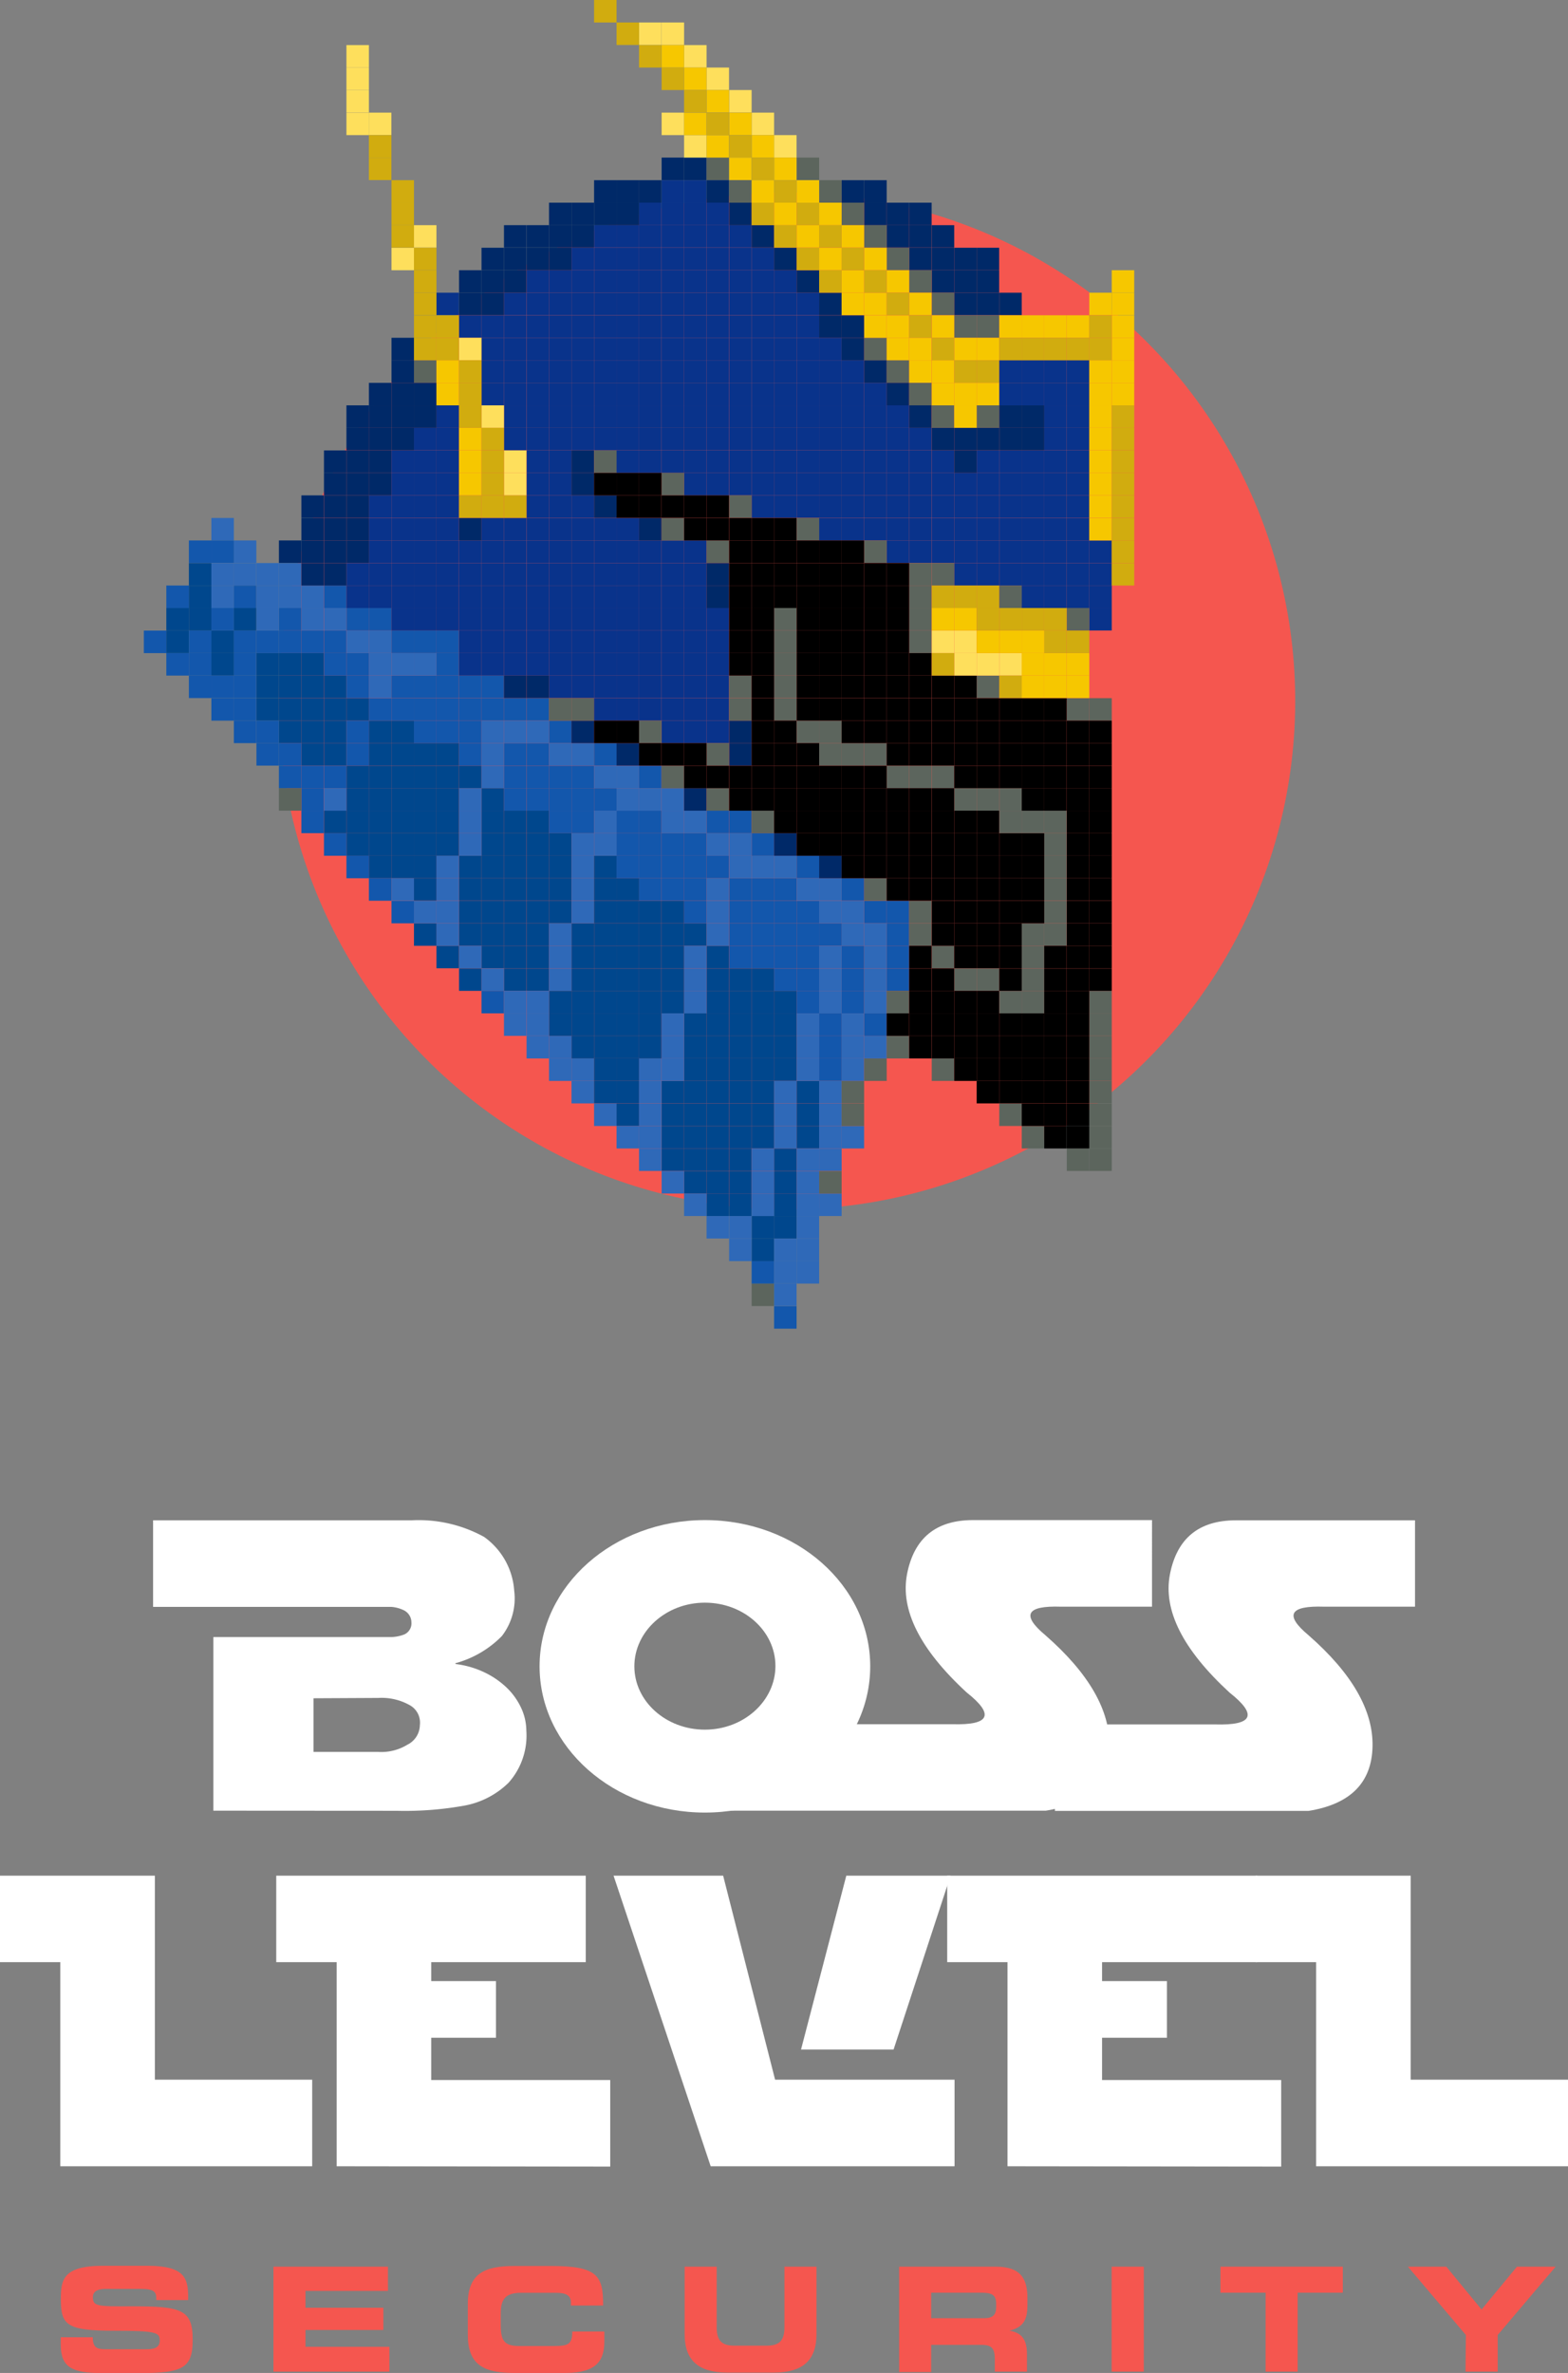 <svg xmlns="http://www.w3.org/2000/svg" viewBox="0 0 140.94 213.21"><rect x="0" y="0" width="140.94" height="213.21" fill="#808080" stroke="none"/><defs><style>.cls-1{fill:#fff;}.cls-2{fill:#f5564f;}.cls-3{fill:#5c655d;}.cls-4{fill:#1357ac;}.cls-5{fill:#00478d;}.cls-6{fill:#2f69b8;}.cls-7{fill:#09338b;}.cls-8{fill:#002968;}.cls-9{fill:#fedf5c;}.cls-10{fill:#f6c700;}.cls-11{fill:#d1ac0f;}</style></defs><title>logVert</title><g id="Layer_2" data-name="Layer 2"><g id="Layer_15" data-name="Layer 15"><path class="cls-1" d="M5.42,194.64V176.3H0v-7.77H13.92v18.33H28.06v7.78Z"/><path class="cls-1" d="M30.26,194.64V176.3H24.83v-7.77H52.65v7.77H38.76V178h5.82v5.09H38.76v3.8H54.85v7.78Z"/><path class="cls-1" d="M90.56,194.64V176.3H85.14v-7.77H113v7.77H99.06V178h5.83v5.09H99.06v3.8h16.1v7.78Z"/><path class="cls-1" d="M118.3,194.64V176.3h-5.42v-7.77H126.8v18.33h14.14v7.78Z"/><path class="cls-1" d="M69.67,186.86H85.8v7.78H63.88l-8.73-26.11H65Zm6.4-18.33h9.37l-5.12,15.62H72Z"/><path class="cls-2" d="M5.46,210H8.34c0,1,.42,1.08,1.25,1.08h3.54c.61,0,1.23-.07,1.23-.79s-.34-.87-4.06-.87c-4.34,0-4.83-.52-4.83-2.84,0-1.7.15-3,3.79-3h4c3.33,0,3.65,1.13,3.65,2.78v.3H14.05c0-.69-.08-1-1.41-1H9.45c-.65,0-1.1.22-1.1.73,0,.82.36.85,3.45.83,4.48,0,5.52.26,5.52,3,0,2.53-.85,3-4.69,3H9.13c-2.62,0-3.67-.5-3.67-2.54Z"/><path class="cls-2" d="M24.58,203.66H34.87v2.18H27.46v1.51h7v2h-7v1.51H35v2.23H24.58Z"/><path class="cls-2" d="M42.05,207c0-2.75,1.55-3.4,4.15-3.4h3.39c4.11,0,4.64.88,4.62,3.55H51.32v-.27c0-.67-.5-.87-1.35-.87H46.82c-1.52,0-1.81.72-1.81,1.89v1c0,1.37.29,1.89,1.65,1.89h3.09c1.3,0,1.69-.13,1.69-1.3h2.88v.88c0,1.59-.57,2.84-3.47,2.84H46.2c-2.6,0-4.15-.65-4.15-3.41Z"/><path class="cls-2" d="M61.54,203.66h2.88v5.43c0,1.2.43,1.67,1.61,1.67h2.86c1.19,0,1.62-.47,1.62-1.67v-5.43h2.88v6.06c0,2.34-1.21,3.46-3.86,3.46H65.4c-2.65,0-3.86-1.12-3.86-3.46Z"/><path class="cls-2" d="M80.82,203.66h8.71c2.22,0,2.82,1.1,2.82,2.8v.63c0,1.26-.29,2-1.61,2.32h0c.85.16,1.57.54,1.57,2.08v1.6H89.42V212c0-1-.28-1.31-1.18-1.31H83.7v2.44H80.82Zm2.88,4.63h4.77c.78,0,1.07-.31,1.07-1V207c0-.83-.42-1-1.33-1H83.7Z"/><path class="cls-2" d="M99.92,203.66h2.89v9.43H99.92Z"/><path class="cls-2" d="M109.7,203.66h11V206h-4.06v7.09h-2.88V206H109.7Z"/><path class="cls-2" d="M131.76,209.8l-5.21-6.14H130l3.17,3.85,3.18-3.85h3.48l-5.21,6.14v3.29h-2.89Z"/><path class="cls-1" d="M19.18,162.69v-15.6h16a3.51,3.51,0,0,0,1.15-.23,1.09,1.09,0,0,0,.65-1.09,1.22,1.22,0,0,0-.73-1.11,3.08,3.08,0,0,0-1.07-.28H13.76V136.6H37a12.2,12.2,0,0,1,6.51,1.49,6.47,6.47,0,0,1,2.71,4.84A5.53,5.53,0,0,1,45.11,147a9.25,9.25,0,0,1-4.17,2.44v.07a8.36,8.36,0,0,1,2.64.77,7.64,7.64,0,0,1,2,1.39,6.12,6.12,0,0,1,1.28,1.82,4.91,4.91,0,0,1,.45,2,6.37,6.37,0,0,1-1.59,4.68,7.63,7.63,0,0,1-4.06,2.08,30.16,30.16,0,0,1-6,.45Zm9-10.1v4.82H34a4.48,4.48,0,0,0,2.62-.65A2,2,0,0,0,37.74,155a1.79,1.79,0,0,0-.91-1.79,5.16,5.16,0,0,0-2.83-.65Z"/><path class="cls-1" d="M103.55,144.36H95.34c-3.09-.1-3.55.75-1.37,2.57q5.86,5.13,5.75,10T94,162.69H64.35l3.39-7.77H85.58q5.11.15,1.3-2.86-6.28-5.79-5.35-10.63c.63-3.23,2.6-4.85,5.93-4.85h16.09Z"/><path class="cls-1" d="M127.19,144.36H119c-3.1-.1-3.56.75-1.38,2.57q5.86,5.13,5.75,10t-5.75,5.78H94.82v-7.77h14.39q5.12.15,1.31-2.86-6.3-5.79-5.36-10.63c.63-3.23,2.6-4.85,5.93-4.85h16.1Z"/><path class="cls-1" d="M63.36,136.58c-8.21,0-14.86,5.89-14.86,13.14s6.65,13.14,14.86,13.14S78.22,157,78.22,149.72,71.57,136.58,63.36,136.58Zm0,18.83c-3.5,0-6.34-2.55-6.34-5.69S59.86,144,63.36,144s6.34,2.55,6.34,5.69S66.86,155.41,63.36,155.41Z"/><circle class="cls-2" cx="70.75" cy="62.98" r="45.68" transform="translate(3.98 130.18) rotate(-86.86)"/><rect class="cls-3" x="67.56" y="115.33" width="2.02" height="2.02"/><rect class="cls-4" x="67.56" y="113.31" width="2.02" height="2.02"/><rect class="cls-5" x="41.26" y="87.01" width="2.02" height="2.02"/><rect class="cls-5" x="39.23" y="84.98" width="2.02" height="2.02"/><rect class="cls-5" x="37.21" y="82.96" width="2.02" height="2.02"/><rect class="cls-5" x="33.16" y="76.89" width="2.02" height="2.02"/><rect class="cls-5" x="31.14" y="74.87" width="2.02" height="2.02"/><rect class="cls-5" x="29.12" y="72.84" width="2.02" height="2.02"/><rect class="cls-5" x="27.09" y="66.77" width="2.02" height="2.02"/><rect class="cls-5" x="29.12" y="66.77" width="2.02" height="2.02"/><rect class="cls-5" x="25.07" y="64.75" width="2.02" height="2.02"/><rect class="cls-5" x="27.09" y="64.75" width="2.02" height="2.02"/><rect class="cls-5" x="29.12" y="64.75" width="2.02" height="2.02"/><rect class="cls-5" x="25.07" y="62.73" width="2.02" height="2.02"/><rect class="cls-5" x="27.09" y="62.73" width="2.02" height="2.02"/><rect class="cls-5" x="29.12" y="62.73" width="2.02" height="2.02"/><rect class="cls-5" x="31.14" y="62.73" width="2.02" height="2.02"/><rect class="cls-5" x="23.05" y="60.7" width="2.02" height="2.02"/><rect class="cls-5" x="25.07" y="60.7" width="2.02" height="2.02"/><rect class="cls-5" x="27.09" y="60.7" width="2.02" height="2.02"/><rect class="cls-5" x="29.12" y="60.7" width="2.02" height="2.02"/><rect class="cls-5" x="25.07" y="58.68" width="2.02" height="2.02"/><rect class="cls-5" x="27.09" y="58.68" width="2.02" height="2.02"/><rect class="cls-4" x="12.93" y="56.66" width="2.02" height="2.02"/><rect class="cls-6" x="21.02" y="48.56" width="2.02" height="2.02"/><rect class="cls-6" x="19" y="46.54" width="2.02" height="2.02"/><rect class="cls-5" x="53.4" y="97.12" width="2.02" height="2.02"/><rect class="cls-5" x="55.42" y="97.12" width="2.02" height="2.02"/><rect class="cls-5" x="53.4" y="95.1" width="2.02" height="2.02"/><rect class="cls-5" x="55.42" y="95.1" width="2.02" height="2.02"/><rect class="cls-5" x="53.4" y="93.08" width="2.02" height="2.02"/><rect class="cls-5" x="55.42" y="93.08" width="2.02" height="2.02"/><rect class="cls-5" x="53.4" y="91.05" width="2.02" height="2.02"/><rect class="cls-5" x="55.42" y="91.05" width="2.02" height="2.02"/><rect class="cls-5" x="53.4" y="89.03" width="2.02" height="2.02"/><rect class="cls-5" x="55.42" y="89.03" width="2.02" height="2.02"/><rect class="cls-5" x="53.4" y="87.01" width="2.02" height="2.02"/><rect class="cls-5" x="55.42" y="87.01" width="2.02" height="2.02"/><rect class="cls-5" x="53.4" y="84.98" width="2.02" height="2.02"/><rect class="cls-5" x="55.42" y="84.98" width="2.02" height="2.02"/><rect class="cls-5" x="53.4" y="82.96" width="2.02" height="2.02"/><rect class="cls-5" x="55.42" y="82.96" width="2.02" height="2.02"/><rect class="cls-5" x="53.4" y="80.94" width="2.02" height="2.02"/><rect class="cls-5" x="55.42" y="80.94" width="2.02" height="2.02"/><rect class="cls-5" x="53.4" y="78.91" width="2.02" height="2.02"/><rect class="cls-5" x="55.42" y="78.91" width="2.02" height="2.02"/><rect class="cls-5" x="55.42" y="99.15" width="2.02" height="2.02"/><rect class="cls-5" x="51.37" y="93.08" width="2.02" height="2.02"/><rect class="cls-5" x="57.44" y="93.08" width="2.02" height="2.02"/><rect class="cls-5" x="49.35" y="91.05" width="2.02" height="2.02"/><rect class="cls-5" x="51.37" y="91.05" width="2.02" height="2.02"/><rect class="cls-5" x="57.44" y="91.05" width="2.02" height="2.02"/><rect class="cls-5" x="49.35" y="89.03" width="2.02" height="2.02"/><rect class="cls-5" x="51.37" y="89.03" width="2.02" height="2.02"/><rect class="cls-5" x="57.44" y="89.03" width="2.02" height="2.02"/><rect class="cls-5" x="59.47" y="89.03" width="2.02" height="2.02"/><rect class="cls-5" x="51.37" y="87.01" width="2.02" height="2.02"/><rect class="cls-5" x="57.44" y="87.01" width="2.02" height="2.02"/><rect class="cls-5" x="59.47" y="87.01" width="2.02" height="2.02"/><rect class="cls-5" x="51.37" y="84.98" width="2.02" height="2.02"/><rect class="cls-5" x="57.44" y="84.98" width="2.02" height="2.02"/><rect class="cls-5" x="59.47" y="84.98" width="2.02" height="2.02"/><rect class="cls-5" x="51.37" y="82.96" width="2.02" height="2.02"/><rect class="cls-5" x="57.44" y="82.96" width="2.02" height="2.02"/><rect class="cls-5" x="59.47" y="82.96" width="2.02" height="2.02"/><rect class="cls-5" x="61.49" y="82.96" width="2.02" height="2.02"/><rect class="cls-5" x="57.44" y="80.94" width="2.02" height="2.02"/><rect class="cls-5" x="59.47" y="80.94" width="2.02" height="2.02"/><rect class="cls-5" x="45.3" y="87.01" width="2.02" height="2.02"/><rect class="cls-5" x="47.33" y="87.01" width="2.02" height="2.02"/><rect class="cls-5" x="43.28" y="84.98" width="2.02" height="2.02"/><rect class="cls-5" x="45.3" y="84.98" width="2.02" height="2.02"/><rect class="cls-5" x="47.33" y="84.98" width="2.02" height="2.02"/><rect class="cls-5" x="41.26" y="82.96" width="2.02" height="2.02"/><rect class="cls-5" x="43.28" y="82.96" width="2.02" height="2.02"/><rect class="cls-5" x="45.3" y="82.96" width="2.02" height="2.02"/><rect class="cls-5" x="47.33" y="82.96" width="2.02" height="2.02"/><rect class="cls-5" x="41.26" y="80.94" width="2.02" height="2.02"/><rect class="cls-5" x="43.28" y="80.94" width="2.02" height="2.02"/><rect class="cls-5" x="45.3" y="80.94" width="2.02" height="2.02"/><rect class="cls-5" x="47.33" y="80.94" width="2.02" height="2.02"/><rect class="cls-5" x="49.35" y="80.94" width="2.02" height="2.02"/><rect class="cls-5" x="41.26" y="78.91" width="2.02" height="2.02"/><rect class="cls-5" x="43.28" y="78.91" width="2.02" height="2.02"/><rect class="cls-5" x="45.3" y="78.91" width="2.02" height="2.02"/><rect class="cls-5" x="47.33" y="78.91" width="2.02" height="2.02"/><rect class="cls-5" x="49.35" y="78.91" width="2.02" height="2.02"/><rect class="cls-5" x="41.26" y="76.89" width="2.02" height="2.02"/><rect class="cls-5" x="43.28" y="76.89" width="2.02" height="2.02"/><rect class="cls-5" x="45.3" y="76.89" width="2.02" height="2.02"/><rect class="cls-5" x="47.33" y="76.89" width="2.02" height="2.02"/><rect class="cls-5" x="49.35" y="76.89" width="2.02" height="2.02"/><rect class="cls-5" x="53.4" y="76.89" width="2.02" height="2.02"/><rect class="cls-5" x="43.28" y="74.87" width="2.02" height="2.02"/><rect class="cls-5" x="45.3" y="74.87" width="2.02" height="2.02"/><rect class="cls-5" x="47.33" y="74.87" width="2.02" height="2.02"/><rect class="cls-5" x="49.35" y="74.87" width="2.02" height="2.02"/><rect class="cls-5" x="43.28" y="72.84" width="2.02" height="2.02"/><rect class="cls-5" x="45.3" y="72.84" width="2.02" height="2.02"/><rect class="cls-5" x="47.33" y="72.84" width="2.02" height="2.02"/><rect class="cls-5" x="43.28" y="70.82" width="2.02" height="2.02"/><rect class="cls-5" x="63.51" y="107.24" width="2.02" height="2.02"/><rect class="cls-5" x="65.54" y="107.24" width="2.02" height="2.02"/><rect class="cls-5" x="61.49" y="105.22" width="2.02" height="2.02"/><rect class="cls-5" x="63.51" y="105.22" width="2.02" height="2.02"/><rect class="cls-5" x="65.54" y="105.22" width="2.02" height="2.02"/><rect class="cls-5" x="59.47" y="103.19" width="2.02" height="2.02"/><rect class="cls-5" x="61.49" y="103.19" width="2.02" height="2.02"/><rect class="cls-5" x="63.51" y="103.19" width="2.02" height="2.02"/><rect class="cls-5" x="65.54" y="103.19" width="2.02" height="2.02"/><rect class="cls-5" x="59.47" y="101.17" width="2.02" height="2.02"/><rect class="cls-5" x="61.49" y="101.17" width="2.02" height="2.02"/><rect class="cls-5" x="63.51" y="101.17" width="2.02" height="2.02"/><rect class="cls-5" x="65.54" y="101.17" width="2.02" height="2.02"/><rect class="cls-5" x="67.56" y="101.17" width="2.02" height="2.02"/><rect class="cls-5" x="59.47" y="99.15" width="2.02" height="2.02"/><rect class="cls-5" x="61.49" y="99.15" width="2.02" height="2.02"/><rect class="cls-5" x="63.51" y="99.15" width="2.02" height="2.02"/><rect class="cls-5" x="65.54" y="99.15" width="2.02" height="2.02"/><rect class="cls-5" x="67.56" y="99.15" width="2.02" height="2.02"/><rect class="cls-5" x="59.47" y="97.12" width="2.02" height="2.02"/><rect class="cls-5" x="61.49" y="97.12" width="2.02" height="2.02"/><rect class="cls-5" x="63.51" y="97.12" width="2.02" height="2.02"/><rect class="cls-5" x="65.54" y="97.12" width="2.02" height="2.02"/><rect class="cls-5" x="67.56" y="97.12" width="2.02" height="2.02"/><rect class="cls-5" x="61.49" y="95.1" width="2.02" height="2.02"/><rect class="cls-5" x="63.51" y="95.1" width="2.02" height="2.02"/><rect class="cls-5" x="65.54" y="95.1" width="2.02" height="2.02"/><rect class="cls-5" x="67.56" y="95.1" width="2.02" height="2.02"/><rect class="cls-5" x="69.58" y="95.1" width="2.02" height="2.02"/><rect class="cls-5" x="61.49" y="93.08" width="2.02" height="2.02"/><rect class="cls-5" x="63.51" y="93.08" width="2.02" height="2.02"/><rect class="cls-5" x="65.54" y="93.08" width="2.02" height="2.02"/><rect class="cls-5" x="67.56" y="93.08" width="2.02" height="2.02"/><rect class="cls-5" x="69.58" y="93.08" width="2.02" height="2.02"/><rect class="cls-5" x="61.49" y="91.05" width="2.02" height="2.02"/><rect class="cls-5" x="63.51" y="91.05" width="2.02" height="2.02"/><rect class="cls-5" x="65.54" y="91.05" width="2.02" height="2.02"/><rect class="cls-5" x="67.56" y="91.05" width="2.02" height="2.02"/><rect class="cls-5" x="69.58" y="91.05" width="2.02" height="2.02"/><rect class="cls-5" x="63.51" y="89.03" width="2.02" height="2.02"/><rect class="cls-5" x="65.54" y="89.03" width="2.02" height="2.02"/><rect class="cls-5" x="67.56" y="89.03" width="2.02" height="2.02"/><rect class="cls-5" x="69.58" y="89.03" width="2.02" height="2.02"/><rect class="cls-5" x="63.51" y="87.01" width="2.02" height="2.02"/><rect class="cls-5" x="65.54" y="87.01" width="2.02" height="2.02"/><rect class="cls-5" x="67.56" y="87.01" width="2.02" height="2.02"/><rect class="cls-5" x="63.51" y="84.98" width="2.02" height="2.02"/><rect class="cls-5" x="37.21" y="78.91" width="2.02" height="2.02"/><rect class="cls-5" x="35.19" y="76.89" width="2.02" height="2.02"/><rect class="cls-5" x="37.21" y="76.89" width="2.02" height="2.02"/><rect class="cls-5" x="33.16" y="74.87" width="2.02" height="2.02"/><rect class="cls-5" x="35.19" y="74.87" width="2.02" height="2.02"/><rect class="cls-5" x="37.21" y="74.87" width="2.02" height="2.02"/><rect class="cls-5" x="39.23" y="74.87" width="2.02" height="2.02"/><rect class="cls-5" x="31.14" y="72.84" width="2.02" height="2.02"/><rect class="cls-5" x="33.16" y="72.84" width="2.02" height="2.02"/><rect class="cls-5" x="35.19" y="72.84" width="2.02" height="2.02"/><rect class="cls-5" x="37.21" y="72.84" width="2.02" height="2.02"/><rect class="cls-5" x="39.23" y="72.84" width="2.02" height="2.02"/><rect class="cls-5" x="31.14" y="70.82" width="2.02" height="2.02"/><rect class="cls-5" x="33.16" y="70.82" width="2.02" height="2.02"/><rect class="cls-5" x="35.19" y="70.82" width="2.02" height="2.02"/><rect class="cls-5" x="37.21" y="70.82" width="2.02" height="2.02"/><rect class="cls-5" x="39.23" y="70.82" width="2.02" height="2.02"/><rect class="cls-5" x="31.14" y="68.8" width="2.02" height="2.02"/><rect class="cls-5" x="33.16" y="68.8" width="2.02" height="2.02"/><rect class="cls-5" x="35.19" y="68.8" width="2.02" height="2.02"/><rect class="cls-5" x="37.21" y="68.8" width="2.02" height="2.02"/><rect class="cls-5" x="39.23" y="68.8" width="2.02" height="2.02"/><rect class="cls-5" x="41.26" y="68.8" width="2.02" height="2.02"/><rect class="cls-5" x="33.16" y="66.77" width="2.02" height="2.02"/><rect class="cls-5" x="35.19" y="66.77" width="2.02" height="2.02"/><rect class="cls-5" x="37.21" y="66.77" width="2.02" height="2.02"/><rect class="cls-5" x="39.23" y="66.77" width="2.02" height="2.02"/><rect class="cls-5" x="33.16" y="64.75" width="2.02" height="2.02"/><rect class="cls-5" x="35.19" y="64.75" width="2.02" height="2.02"/><rect class="cls-5" x="67.56" y="111.29" width="2.02" height="2.02"/><rect class="cls-5" x="67.56" y="109.26" width="2.02" height="2.02"/><rect class="cls-5" x="69.58" y="109.26" width="2.02" height="2.02"/><rect class="cls-5" x="69.58" y="107.24" width="2.02" height="2.02"/><rect class="cls-5" x="69.58" y="105.22" width="2.02" height="2.02"/><rect class="cls-5" x="69.58" y="103.19" width="2.02" height="2.02"/><rect class="cls-5" x="71.61" y="101.17" width="2.02" height="2.02"/><rect class="cls-5" x="71.61" y="99.15" width="2.02" height="2.02"/><rect class="cls-5" x="71.61" y="97.12" width="2.02" height="2.02"/><rect class="cls-4" x="77.68" y="91.05" width="2.02" height="2.02"/><rect class="cls-4" x="79.7" y="87.01" width="2.02" height="2.02"/><rect class="cls-4" x="79.7" y="84.98" width="2.02" height="2.02"/><rect class="cls-4" x="79.7" y="82.96" width="2.02" height="2.02"/><rect class="cls-4" x="77.68" y="80.94" width="2.02" height="2.02"/><rect class="cls-4" x="79.7" y="80.94" width="2.02" height="2.02"/><rect class="cls-4" x="67.56" y="78.91" width="2.02" height="2.02"/><rect class="cls-4" x="75.65" y="78.91" width="2.02" height="2.02"/><rect class="cls-4" x="71.61" y="76.89" width="2.02" height="2.02"/><rect class="cls-4" x="67.56" y="74.87" width="2.02" height="2.02"/><rect class="cls-4" x="63.51" y="72.84" width="2.02" height="2.02"/><rect class="cls-4" x="65.54" y="72.84" width="2.02" height="2.02"/><rect class="cls-4" x="57.44" y="68.8" width="2.02" height="2.02"/><rect class="cls-4" x="53.4" y="66.77" width="2.02" height="2.02"/><rect class="cls-4" x="49.35" y="64.75" width="2.02" height="2.02"/><rect class="cls-4" x="41.26" y="62.73" width="2.02" height="2.02"/><rect class="cls-4" x="43.28" y="62.73" width="2.02" height="2.02"/><rect class="cls-4" x="45.3" y="62.73" width="2.02" height="2.02"/><rect class="cls-4" x="47.33" y="62.73" width="2.02" height="2.02"/><rect class="cls-4" x="39.23" y="60.7" width="2.02" height="2.02"/><rect class="cls-4" x="41.26" y="60.7" width="2.02" height="2.02"/><rect class="cls-4" x="43.28" y="60.7" width="2.02" height="2.02"/><rect class="cls-4" x="39.23" y="58.68" width="2.02" height="2.02"/><rect class="cls-4" x="37.21" y="56.66" width="2.02" height="2.02"/><rect class="cls-4" x="39.23" y="56.66" width="2.02" height="2.02"/><rect class="cls-5" x="23.05" y="62.73" width="2.02" height="2.02"/><rect class="cls-5" x="19" y="58.68" width="2.02" height="2.02"/><rect class="cls-5" x="23.05" y="58.68" width="2.02" height="2.02"/><rect class="cls-5" x="14.95" y="56.66" width="2.02" height="2.02"/><rect class="cls-5" x="19" y="56.66" width="2.02" height="2.02"/><rect class="cls-5" x="14.95" y="54.63" width="2.02" height="2.02"/><rect class="cls-5" x="16.98" y="54.63" width="2.02" height="2.02"/><rect class="cls-5" x="21.02" y="54.63" width="2.02" height="2.02"/><rect class="cls-5" x="16.98" y="52.61" width="2.02" height="2.02"/><rect class="cls-5" x="16.98" y="50.59" width="2.02" height="2.02"/><rect class="cls-4" x="29.12" y="68.8" width="2.02" height="2.02"/><rect class="cls-4" x="31.14" y="66.77" width="2.02" height="2.02"/><rect class="cls-4" x="41.26" y="66.77" width="2.02" height="2.02"/><rect class="cls-4" x="31.14" y="64.75" width="2.02" height="2.02"/><rect class="cls-4" x="37.21" y="64.75" width="2.02" height="2.02"/><rect class="cls-4" x="39.23" y="64.75" width="2.02" height="2.02"/><rect class="cls-4" x="41.26" y="64.75" width="2.02" height="2.02"/><rect class="cls-4" x="33.16" y="62.73" width="2.02" height="2.02"/><rect class="cls-4" x="35.19" y="62.73" width="2.02" height="2.02"/><rect class="cls-4" x="37.21" y="62.73" width="2.02" height="2.02"/><rect class="cls-4" x="39.23" y="62.73" width="2.02" height="2.02"/><rect class="cls-4" x="35.19" y="60.7" width="2.02" height="2.02"/><rect class="cls-4" x="37.21" y="60.7" width="2.02" height="2.02"/><rect class="cls-4" x="73.63" y="95.1" width="2.02" height="2.02"/><rect class="cls-4" x="73.63" y="93.08" width="2.02" height="2.02"/><rect class="cls-4" x="73.63" y="91.05" width="2.02" height="2.02"/><rect class="cls-4" x="71.61" y="89.03" width="2.02" height="2.02"/><rect class="cls-4" x="75.65" y="89.03" width="2.02" height="2.02"/><rect class="cls-4" x="69.58" y="87.01" width="2.02" height="2.02"/><rect class="cls-4" x="71.61" y="87.01" width="2.02" height="2.02"/><rect class="cls-4" x="75.65" y="87.01" width="2.02" height="2.02"/><rect class="cls-4" x="65.54" y="84.98" width="2.02" height="2.02"/><rect class="cls-4" x="67.56" y="84.98" width="2.02" height="2.02"/><rect class="cls-4" x="69.58" y="84.98" width="2.02" height="2.02"/><rect class="cls-4" x="71.61" y="84.98" width="2.02" height="2.02"/><rect class="cls-4" x="75.65" y="84.98" width="2.02" height="2.02"/><rect class="cls-4" x="65.54" y="82.96" width="2.02" height="2.02"/><rect class="cls-4" x="67.56" y="82.96" width="2.02" height="2.02"/><rect class="cls-4" x="69.58" y="82.96" width="2.02" height="2.02"/><rect class="cls-4" x="71.61" y="82.96" width="2.02" height="2.02"/><rect class="cls-4" x="73.63" y="82.96" width="2.02" height="2.02"/><rect class="cls-4" x="61.49" y="80.94" width="2.02" height="2.02"/><rect class="cls-4" x="65.54" y="80.94" width="2.02" height="2.02"/><rect class="cls-4" x="67.56" y="80.94" width="2.02" height="2.02"/><rect class="cls-4" x="69.58" y="80.94" width="2.02" height="2.02"/><rect class="cls-4" x="71.61" y="80.94" width="2.02" height="2.02"/><rect class="cls-4" x="57.44" y="78.91" width="2.02" height="2.02"/><rect class="cls-4" x="59.47" y="78.91" width="2.02" height="2.02"/><rect class="cls-4" x="61.49" y="78.91" width="2.02" height="2.02"/><rect class="cls-4" x="65.54" y="78.91" width="2.02" height="2.02"/><rect class="cls-4" x="69.58" y="78.91" width="2.02" height="2.02"/><rect class="cls-4" x="55.42" y="76.89" width="2.02" height="2.02"/><rect class="cls-4" x="57.44" y="76.89" width="2.02" height="2.02"/><rect class="cls-4" x="59.47" y="76.89" width="2.02" height="2.02"/><rect class="cls-4" x="61.49" y="76.89" width="2.02" height="2.02"/><rect class="cls-4" x="63.51" y="76.89" width="2.02" height="2.02"/><rect class="cls-4" x="55.42" y="74.87" width="2.02" height="2.02"/><rect class="cls-4" x="57.44" y="74.87" width="2.02" height="2.02"/><rect class="cls-4" x="59.47" y="74.87" width="2.02" height="2.02"/><rect class="cls-4" x="61.49" y="74.87" width="2.02" height="2.02"/><rect class="cls-4" x="49.35" y="72.84" width="2.02" height="2.02"/><rect class="cls-4" x="51.37" y="72.84" width="2.02" height="2.02"/><rect class="cls-4" x="55.42" y="72.84" width="2.02" height="2.02"/><rect class="cls-4" x="57.44" y="72.84" width="2.02" height="2.02"/><rect class="cls-4" x="45.3" y="70.82" width="2.02" height="2.02"/><rect class="cls-4" x="47.33" y="70.82" width="2.02" height="2.02"/><rect class="cls-4" x="49.35" y="70.82" width="2.02" height="2.02"/><rect class="cls-4" x="51.37" y="70.82" width="2.02" height="2.02"/><rect class="cls-4" x="53.4" y="70.82" width="2.02" height="2.02"/><rect class="cls-4" x="45.3" y="68.8" width="2.02" height="2.02"/><rect class="cls-4" x="47.33" y="68.8" width="2.02" height="2.02"/><rect class="cls-4" x="49.35" y="68.8" width="2.02" height="2.02"/><rect class="cls-4" x="51.37" y="68.8" width="2.02" height="2.02"/><rect class="cls-4" x="45.3" y="66.77" width="2.02" height="2.02"/><rect class="cls-4" x="47.33" y="66.77" width="2.02" height="2.02"/><rect class="cls-4" x="69.58" y="117.36" width="2.02" height="2.02"/><rect class="cls-4" x="43.28" y="89.03" width="2.02" height="2.02"/><rect class="cls-4" x="35.19" y="80.94" width="2.02" height="2.02"/><rect class="cls-4" x="33.16" y="78.91" width="2.02" height="2.02"/><rect class="cls-4" x="31.14" y="76.89" width="2.02" height="2.02"/><rect class="cls-4" x="29.12" y="74.87" width="2.02" height="2.02"/><rect class="cls-4" x="27.09" y="72.84" width="2.02" height="2.02"/><rect class="cls-4" x="27.09" y="70.82" width="2.02" height="2.02"/><rect class="cls-4" x="25.07" y="68.8" width="2.02" height="2.02"/><rect class="cls-3" x="25.07" y="70.82" width="2.02" height="2.02"/><rect class="cls-4" x="27.09" y="68.8" width="2.02" height="2.02"/><rect class="cls-4" x="23.05" y="66.77" width="2.02" height="2.02"/><rect class="cls-4" x="25.07" y="66.77" width="2.02" height="2.02"/><rect class="cls-4" x="21.02" y="64.75" width="2.02" height="2.02"/><rect class="cls-4" x="23.05" y="64.75" width="2.02" height="2.02"/><rect class="cls-4" x="19" y="62.73" width="2.02" height="2.02"/><rect class="cls-4" x="21.02" y="62.73" width="2.02" height="2.02"/><rect class="cls-4" x="16.98" y="60.7" width="2.02" height="2.02"/><rect class="cls-4" x="19" y="60.7" width="2.02" height="2.02"/><rect class="cls-4" x="21.02" y="60.7" width="2.02" height="2.02"/><rect class="cls-4" x="31.14" y="60.7" width="2.02" height="2.02"/><rect class="cls-4" x="14.95" y="58.68" width="2.02" height="2.02"/><rect class="cls-4" x="16.98" y="58.68" width="2.02" height="2.02"/><rect class="cls-4" x="21.02" y="58.68" width="2.02" height="2.02"/><rect class="cls-4" x="29.12" y="58.68" width="2.02" height="2.02"/><rect class="cls-4" x="31.14" y="58.68" width="2.02" height="2.02"/><rect class="cls-4" x="16.98" y="56.66" width="2.02" height="2.02"/><rect class="cls-4" x="21.02" y="56.66" width="2.02" height="2.02"/><rect class="cls-4" x="23.05" y="56.66" width="2.02" height="2.02"/><rect class="cls-4" x="25.07" y="56.66" width="2.02" height="2.02"/><rect class="cls-4" x="27.09" y="56.66" width="2.02" height="2.02"/><rect class="cls-4" x="29.12" y="56.66" width="2.02" height="2.02"/><rect class="cls-4" x="35.19" y="56.66" width="2.02" height="2.02"/><rect class="cls-4" x="19" y="54.63" width="2.02" height="2.02"/><rect class="cls-4" x="25.07" y="54.63" width="2.02" height="2.02"/><rect class="cls-4" x="31.14" y="54.63" width="2.02" height="2.02"/><rect class="cls-4" x="33.16" y="54.63" width="2.02" height="2.02"/><rect class="cls-4" x="14.95" y="52.61" width="2.02" height="2.02"/><rect class="cls-4" x="21.02" y="52.61" width="2.02" height="2.02"/><rect class="cls-4" x="29.12" y="52.61" width="2.02" height="2.02"/><rect class="cls-4" x="16.98" y="48.56" width="2.02" height="2.02"/><rect class="cls-4" x="19" y="48.56" width="2.02" height="2.02"/><rect class="cls-6" x="69.58" y="115.33" width="2.02" height="2.02"/><rect class="cls-6" x="69.58" y="113.31" width="2.02" height="2.02"/><rect class="cls-6" x="71.61" y="113.31" width="2.02" height="2.02"/><rect class="cls-6" x="65.54" y="111.29" width="2.02" height="2.02"/><rect class="cls-6" x="69.58" y="111.29" width="2.02" height="2.02"/><rect class="cls-6" x="71.61" y="111.29" width="2.02" height="2.02"/><rect class="cls-6" x="63.51" y="109.26" width="2.02" height="2.02"/><rect class="cls-6" x="65.54" y="109.26" width="2.02" height="2.02"/><rect class="cls-6" x="71.61" y="109.26" width="2.02" height="2.02"/><rect class="cls-6" x="61.49" y="107.24" width="2.02" height="2.02"/><rect class="cls-6" x="67.56" y="107.24" width="2.02" height="2.02"/><rect class="cls-6" x="71.61" y="107.24" width="2.02" height="2.02"/><rect class="cls-6" x="73.63" y="107.24" width="2.02" height="2.02"/><rect class="cls-6" x="59.47" y="105.22" width="2.02" height="2.02"/><rect class="cls-6" x="67.56" y="105.22" width="2.02" height="2.02"/><rect class="cls-6" x="71.61" y="105.22" width="2.02" height="2.02"/><rect class="cls-6" x="57.44" y="103.19" width="2.02" height="2.02"/><rect class="cls-6" x="67.56" y="103.19" width="2.02" height="2.02"/><rect class="cls-6" x="71.61" y="103.19" width="2.02" height="2.02"/><rect class="cls-6" x="73.63" y="103.19" width="2.02" height="2.02"/><rect class="cls-3" x="73.63" y="105.22" width="2.02" height="2.02"/><rect class="cls-6" x="55.42" y="101.17" width="2.02" height="2.02"/><rect class="cls-6" x="57.44" y="101.17" width="2.02" height="2.02"/><rect class="cls-6" x="69.58" y="101.17" width="2.02" height="2.02"/><rect class="cls-6" x="73.63" y="101.17" width="2.02" height="2.02"/><rect class="cls-6" x="75.65" y="101.17" width="2.02" height="2.02"/><rect class="cls-6" x="53.4" y="99.15" width="2.02" height="2.02"/><rect class="cls-6" x="57.44" y="99.15" width="2.02" height="2.02"/><rect class="cls-6" x="69.58" y="99.15" width="2.02" height="2.02"/><rect class="cls-6" x="73.63" y="99.15" width="2.02" height="2.02"/><rect class="cls-6" x="51.37" y="97.12" width="2.02" height="2.02"/><rect class="cls-6" x="57.44" y="97.12" width="2.02" height="2.02"/><rect class="cls-6" x="69.58" y="97.12" width="2.02" height="2.02"/><rect class="cls-6" x="73.63" y="97.12" width="2.02" height="2.02"/><rect class="cls-3" x="75.65" y="99.15" width="2.02" height="2.02"/><rect class="cls-3" x="75.65" y="97.12" width="2.02" height="2.02"/><rect class="cls-6" x="49.35" y="95.1" width="2.02" height="2.02"/><rect class="cls-6" x="51.37" y="95.1" width="2.02" height="2.02"/><rect class="cls-6" x="57.44" y="95.1" width="2.02" height="2.02"/><rect class="cls-6" x="59.47" y="95.1" width="2.02" height="2.02"/><rect class="cls-6" x="71.61" y="95.1" width="2.02" height="2.02"/><rect class="cls-6" x="75.65" y="95.1" width="2.02" height="2.02"/><rect class="cls-3" x="77.68" y="95.1" width="2.02" height="2.02"/><rect class="cls-6" x="47.33" y="93.08" width="2.02" height="2.02"/><rect class="cls-6" x="49.35" y="93.08" width="2.02" height="2.02"/><rect class="cls-6" x="59.47" y="93.08" width="2.02" height="2.02"/><rect class="cls-6" x="71.61" y="93.08" width="2.02" height="2.02"/><rect class="cls-6" x="75.65" y="93.08" width="2.02" height="2.02"/><rect class="cls-6" x="77.68" y="93.08" width="2.02" height="2.02"/><rect class="cls-6" x="45.3" y="91.05" width="2.02" height="2.02"/><rect class="cls-6" x="47.33" y="91.05" width="2.02" height="2.02"/><rect class="cls-6" x="59.47" y="91.05" width="2.02" height="2.02"/><rect class="cls-6" x="71.61" y="91.05" width="2.02" height="2.02"/><rect class="cls-6" x="75.65" y="91.05" width="2.02" height="2.02"/><rect class="cls-6" x="45.3" y="89.03" width="2.02" height="2.02"/><rect class="cls-6" x="47.33" y="89.03" width="2.02" height="2.02"/><rect class="cls-6" x="61.49" y="89.03" width="2.02" height="2.02"/><rect class="cls-6" x="73.63" y="89.03" width="2.02" height="2.02"/><rect class="cls-6" x="77.68" y="89.03" width="2.02" height="2.02"/><rect class="cls-6" x="43.28" y="87.01" width="2.02" height="2.02"/><rect class="cls-6" x="49.35" y="87.01" width="2.02" height="2.02"/><rect class="cls-6" x="61.49" y="87.01" width="2.02" height="2.02"/><rect class="cls-6" x="73.63" y="87.01" width="2.02" height="2.02"/><rect class="cls-6" x="77.68" y="87.01" width="2.02" height="2.02"/><rect class="cls-6" x="41.26" y="84.98" width="2.02" height="2.02"/><rect class="cls-6" x="49.35" y="84.98" width="2.02" height="2.02"/><rect class="cls-6" x="61.49" y="84.98" width="2.02" height="2.02"/><rect class="cls-6" x="73.63" y="84.98" width="2.02" height="2.02"/><rect class="cls-6" x="77.68" y="84.98" width="2.02" height="2.02"/><rect class="cls-6" x="39.23" y="82.96" width="2.02" height="2.02"/><rect class="cls-6" x="49.35" y="82.96" width="2.02" height="2.02"/><rect class="cls-6" x="63.51" y="82.96" width="2.02" height="2.02"/><rect class="cls-6" x="75.65" y="82.96" width="2.02" height="2.02"/><rect class="cls-6" x="77.68" y="82.96" width="2.02" height="2.02"/><rect class="cls-6" x="37.21" y="80.94" width="2.02" height="2.02"/><rect class="cls-6" x="39.23" y="80.94" width="2.02" height="2.02"/><rect class="cls-6" x="51.37" y="80.94" width="2.02" height="2.02"/><rect class="cls-6" x="63.51" y="80.94" width="2.02" height="2.02"/><rect class="cls-6" x="73.63" y="80.94" width="2.02" height="2.02"/><rect class="cls-6" x="75.65" y="80.94" width="2.02" height="2.02"/><rect class="cls-6" x="35.19" y="78.91" width="2.02" height="2.02"/><rect class="cls-6" x="39.23" y="78.91" width="2.02" height="2.02"/><rect class="cls-6" x="51.37" y="78.91" width="2.02" height="2.02"/><rect class="cls-6" x="63.51" y="78.91" width="2.02" height="2.02"/><rect class="cls-6" x="71.61" y="78.91" width="2.02" height="2.02"/><rect class="cls-6" x="73.63" y="78.91" width="2.02" height="2.02"/><rect class="cls-6" x="39.23" y="76.89" width="2.02" height="2.02"/><rect class="cls-6" x="51.37" y="76.89" width="2.02" height="2.02"/><rect class="cls-6" x="65.54" y="76.89" width="2.02" height="2.02"/><rect class="cls-6" x="67.56" y="76.89" width="2.02" height="2.02"/><rect class="cls-6" x="69.58" y="76.89" width="2.02" height="2.02"/><rect class="cls-6" x="41.26" y="74.87" width="2.02" height="2.02"/><rect class="cls-6" x="51.37" y="74.87" width="2.02" height="2.02"/><rect class="cls-6" x="53.4" y="74.87" width="2.02" height="2.02"/><rect class="cls-6" x="63.51" y="74.87" width="2.02" height="2.02"/><rect class="cls-6" x="65.54" y="74.87" width="2.02" height="2.02"/><rect class="cls-6" x="41.26" y="72.84" width="2.02" height="2.02"/><rect class="cls-6" x="53.4" y="72.84" width="2.02" height="2.02"/><rect class="cls-6" x="59.47" y="72.84" width="2.02" height="2.02"/><rect class="cls-6" x="61.49" y="72.84" width="2.02" height="2.02"/><rect class="cls-6" x="29.12" y="70.82" width="2.02" height="2.02"/><rect class="cls-6" x="41.26" y="70.82" width="2.02" height="2.02"/><rect class="cls-6" x="55.42" y="70.82" width="2.02" height="2.02"/><rect class="cls-6" x="57.44" y="70.82" width="2.02" height="2.02"/><rect class="cls-6" x="59.47" y="70.82" width="2.02" height="2.02"/><rect class="cls-6" x="43.28" y="68.8" width="2.02" height="2.02"/><rect class="cls-6" x="53.4" y="68.8" width="2.02" height="2.02"/><rect class="cls-6" x="55.42" y="68.8" width="2.02" height="2.02"/><rect class="cls-6" x="43.28" y="66.77" width="2.02" height="2.02"/><rect class="cls-6" x="49.35" y="66.77" width="2.02" height="2.02"/><rect class="cls-6" x="51.37" y="66.77" width="2.02" height="2.02"/><rect class="cls-6" x="43.28" y="64.75" width="2.02" height="2.02"/><rect class="cls-6" x="45.3" y="64.75" width="2.02" height="2.02"/><rect class="cls-6" x="47.33" y="64.75" width="2.02" height="2.02"/><rect class="cls-6" x="33.16" y="60.7" width="2.02" height="2.02"/><rect class="cls-6" x="33.16" y="58.68" width="2.02" height="2.02"/><rect class="cls-6" x="35.19" y="58.68" width="2.02" height="2.02"/><rect class="cls-6" x="37.21" y="58.68" width="2.02" height="2.02"/><rect class="cls-6" x="31.14" y="56.66" width="2.02" height="2.02"/><rect class="cls-6" x="33.16" y="56.66" width="2.02" height="2.02"/><rect class="cls-6" x="23.05" y="54.63" width="2.02" height="2.02"/><rect class="cls-6" x="27.09" y="54.63" width="2.02" height="2.02"/><rect class="cls-6" x="29.12" y="54.63" width="2.02" height="2.02"/><rect class="cls-6" x="19" y="52.61" width="2.02" height="2.02"/><rect class="cls-6" x="23.05" y="52.61" width="2.02" height="2.02"/><rect class="cls-6" x="25.07" y="52.61" width="2.02" height="2.02"/><rect class="cls-6" x="27.09" y="52.61" width="2.02" height="2.02"/><rect class="cls-6" x="19" y="50.59" width="2.02" height="2.02"/><rect class="cls-6" x="21.02" y="50.59" width="2.02" height="2.02"/><rect class="cls-6" x="23.05" y="50.59" width="2.02" height="2.02"/><rect class="cls-6" x="25.07" y="50.59" width="2.02" height="2.02"/><rect class="cls-7" x="59.47" y="64.75" width="2.02" height="2.02"/><rect class="cls-7" x="61.49" y="64.75" width="2.02" height="2.02"/><rect class="cls-7" x="63.51" y="64.75" width="2.02" height="2.02"/><rect class="cls-7" x="53.4" y="62.73" width="2.02" height="2.02"/><rect class="cls-7" x="55.42" y="62.73" width="2.02" height="2.02"/><rect class="cls-7" x="57.44" y="62.73" width="2.02" height="2.02"/><rect class="cls-7" x="59.47" y="62.73" width="2.02" height="2.02"/><rect class="cls-7" x="61.49" y="62.73" width="2.02" height="2.02"/><rect class="cls-7" x="63.51" y="62.73" width="2.02" height="2.02"/><rect class="cls-7" x="49.35" y="60.7" width="2.02" height="2.02"/><rect class="cls-7" x="51.37" y="60.7" width="2.02" height="2.02"/><rect class="cls-7" x="53.4" y="60.7" width="2.02" height="2.02"/><rect class="cls-7" x="55.42" y="60.7" width="2.02" height="2.02"/><rect class="cls-7" x="57.44" y="60.7" width="2.02" height="2.02"/><rect class="cls-7" x="59.47" y="60.7" width="2.02" height="2.02"/><rect class="cls-7" x="61.49" y="60.7" width="2.02" height="2.02"/><rect class="cls-7" x="63.51" y="60.7" width="2.02" height="2.02"/><rect class="cls-7" x="41.26" y="58.68" width="2.02" height="2.02"/><rect class="cls-7" x="43.28" y="58.68" width="2.02" height="2.02"/><rect class="cls-7" x="45.3" y="58.68" width="2.02" height="2.02"/><rect class="cls-7" x="47.33" y="58.68" width="2.02" height="2.02"/><rect class="cls-7" x="49.35" y="58.68" width="2.02" height="2.02"/><rect class="cls-7" x="51.37" y="58.68" width="2.02" height="2.02"/><rect class="cls-7" x="53.4" y="58.68" width="2.02" height="2.02"/><rect class="cls-7" x="55.42" y="58.68" width="2.02" height="2.02"/><rect class="cls-7" x="57.44" y="58.68" width="2.02" height="2.02"/><rect class="cls-7" x="59.47" y="58.68" width="2.02" height="2.02"/><rect class="cls-7" x="61.49" y="58.68" width="2.02" height="2.02"/><rect class="cls-7" x="63.51" y="58.68" width="2.02" height="2.02"/><rect class="cls-7" x="41.26" y="56.66" width="2.02" height="2.02"/><rect class="cls-7" x="43.28" y="56.66" width="2.02" height="2.02"/><rect class="cls-7" x="45.3" y="56.66" width="2.02" height="2.02"/><rect class="cls-7" x="47.33" y="56.66" width="2.02" height="2.02"/><rect class="cls-7" x="49.35" y="56.66" width="2.02" height="2.02"/><rect class="cls-7" x="51.37" y="56.66" width="2.02" height="2.02"/><rect class="cls-7" x="53.4" y="56.66" width="2.02" height="2.02"/><rect class="cls-7" x="55.42" y="56.66" width="2.02" height="2.02"/><rect class="cls-7" x="57.44" y="56.66" width="2.02" height="2.02"/><rect class="cls-7" x="59.47" y="56.66" width="2.02" height="2.02"/><rect class="cls-7" x="61.49" y="56.66" width="2.02" height="2.02"/><rect class="cls-7" x="63.51" y="56.66" width="2.02" height="2.02"/><rect class="cls-7" x="37.21" y="54.63" width="2.02" height="2.02"/><rect class="cls-7" x="39.23" y="54.63" width="2.02" height="2.02"/><rect class="cls-7" x="41.26" y="54.63" width="2.02" height="2.02"/><rect class="cls-7" x="43.28" y="54.63" width="2.02" height="2.02"/><rect class="cls-7" x="45.3" y="54.63" width="2.02" height="2.02"/><rect class="cls-7" x="47.33" y="54.63" width="2.02" height="2.02"/><rect class="cls-7" x="49.35" y="54.63" width="2.02" height="2.02"/><rect class="cls-7" x="51.37" y="54.63" width="2.02" height="2.02"/><rect class="cls-7" x="53.4" y="54.63" width="2.02" height="2.02"/><rect class="cls-7" x="55.42" y="54.63" width="2.02" height="2.02"/><rect class="cls-7" x="57.44" y="54.63" width="2.02" height="2.02"/><rect class="cls-7" x="59.47" y="54.63" width="2.02" height="2.02"/><rect class="cls-7" x="61.49" y="54.63" width="2.02" height="2.02"/><rect class="cls-7" x="63.51" y="54.63" width="2.02" height="2.02"/><rect class="cls-7" x="97.91" y="54.63" width="2.02" height="2.02"/><rect class="cls-7" x="37.21" y="52.61" width="2.02" height="2.02"/><rect class="cls-7" x="39.23" y="52.61" width="2.02" height="2.02"/><rect class="cls-7" x="41.26" y="52.61" width="2.02" height="2.02"/><rect class="cls-7" x="43.28" y="52.61" width="2.02" height="2.02"/><rect class="cls-7" x="45.3" y="52.61" width="2.02" height="2.02"/><rect class="cls-7" x="47.33" y="52.61" width="2.02" height="2.02"/><rect class="cls-7" x="49.35" y="52.61" width="2.02" height="2.02"/><rect class="cls-7" x="51.37" y="52.61" width="2.02" height="2.02"/><rect class="cls-7" x="53.4" y="52.61" width="2.02" height="2.02"/><rect class="cls-7" x="55.42" y="52.61" width="2.02" height="2.02"/><rect class="cls-7" x="57.44" y="52.61" width="2.02" height="2.02"/><rect class="cls-7" x="59.47" y="52.61" width="2.02" height="2.02"/><rect class="cls-7" x="61.49" y="52.61" width="2.02" height="2.02"/><rect class="cls-7" x="91.84" y="52.61" width="2.02" height="2.02"/><rect class="cls-7" x="93.86" y="52.61" width="2.02" height="2.02"/><rect class="cls-7" x="95.89" y="52.61" width="2.02" height="2.02"/><rect class="cls-7" x="97.91" y="52.61" width="2.02" height="2.02"/><rect class="cls-7" x="33.16" y="50.59" width="2.02" height="2.02"/><rect class="cls-7" x="35.19" y="50.59" width="2.02" height="2.02"/><rect class="cls-7" x="37.21" y="50.59" width="2.02" height="2.02"/><rect class="cls-7" x="39.23" y="50.59" width="2.02" height="2.02"/><rect class="cls-7" x="41.26" y="50.59" width="2.02" height="2.02"/><rect class="cls-7" x="43.28" y="50.59" width="2.02" height="2.02"/><rect class="cls-7" x="45.3" y="50.59" width="2.02" height="2.02"/><rect class="cls-7" x="47.33" y="50.59" width="2.02" height="2.02"/><rect class="cls-7" x="49.35" y="50.59" width="2.02" height="2.02"/><rect class="cls-7" x="51.37" y="50.59" width="2.02" height="2.02"/><rect class="cls-7" x="53.4" y="50.59" width="2.02" height="2.02"/><rect class="cls-7" x="55.42" y="50.59" width="2.02" height="2.02"/><rect class="cls-7" x="57.44" y="50.59" width="2.02" height="2.02"/><rect class="cls-7" x="59.47" y="50.59" width="2.02" height="2.02"/><rect class="cls-7" x="61.49" y="50.59" width="2.02" height="2.02"/><rect class="cls-7" x="85.77" y="50.59" width="2.02" height="2.02"/><rect class="cls-7" x="87.79" y="50.59" width="2.02" height="2.02"/><rect class="cls-7" x="89.82" y="50.59" width="2.02" height="2.02"/><rect class="cls-7" x="91.84" y="50.59" width="2.02" height="2.02"/><rect class="cls-7" x="93.86" y="50.59" width="2.02" height="2.02"/><rect class="cls-7" x="95.89" y="50.59" width="2.02" height="2.02"/><rect class="cls-7" x="97.91" y="50.59" width="2.02" height="2.02"/><rect class="cls-7" x="33.16" y="48.56" width="2.02" height="2.02"/><rect class="cls-7" x="35.19" y="48.56" width="2.02" height="2.02"/><rect class="cls-7" x="37.21" y="48.56" width="2.02" height="2.02"/><rect class="cls-7" x="39.23" y="48.56" width="2.02" height="2.02"/><rect class="cls-7" x="41.26" y="48.56" width="2.02" height="2.02"/><rect class="cls-7" x="43.28" y="48.56" width="2.02" height="2.02"/><rect class="cls-7" x="45.3" y="48.56" width="2.02" height="2.02"/><rect class="cls-7" x="47.33" y="48.56" width="2.02" height="2.02"/><rect class="cls-7" x="49.35" y="48.56" width="2.02" height="2.02"/><rect class="cls-7" x="51.37" y="48.56" width="2.02" height="2.02"/><rect class="cls-7" x="53.4" y="48.56" width="2.02" height="2.02"/><rect class="cls-7" x="55.42" y="48.56" width="2.02" height="2.02"/><rect class="cls-7" x="57.44" y="48.56" width="2.02" height="2.02"/><rect class="cls-7" x="59.47" y="48.56" width="2.02" height="2.02"/><rect class="cls-7" x="61.49" y="48.56" width="2.02" height="2.02"/><rect class="cls-7" x="79.7" y="48.56" width="2.02" height="2.02"/><rect class="cls-7" x="81.72" y="48.56" width="2.02" height="2.02"/><rect class="cls-7" x="83.75" y="48.56" width="2.02" height="2.02"/><rect class="cls-7" x="85.77" y="48.56" width="2.02" height="2.02"/><rect class="cls-7" x="87.79" y="48.56" width="2.02" height="2.02"/><rect class="cls-7" x="89.82" y="48.56" width="2.02" height="2.02"/><rect class="cls-7" x="91.84" y="48.56" width="2.02" height="2.02"/><rect class="cls-7" x="93.86" y="48.56" width="2.02" height="2.02"/><rect class="cls-7" x="95.89" y="48.56" width="2.02" height="2.02"/><rect class="cls-7" x="97.91" y="48.56" width="2.02" height="2.02"/><rect class="cls-7" x="33.16" y="46.54" width="2.02" height="2.02"/><rect class="cls-7" x="35.19" y="46.54" width="2.02" height="2.02"/><rect class="cls-7" x="37.21" y="46.54" width="2.02" height="2.02"/><rect class="cls-7" x="39.23" y="46.54" width="2.02" height="2.02"/><rect class="cls-7" x="43.28" y="46.54" width="2.02" height="2.02"/><rect class="cls-7" x="45.3" y="46.54" width="2.02" height="2.02"/><rect class="cls-7" x="47.33" y="46.54" width="2.02" height="2.02"/><rect class="cls-7" x="49.35" y="46.54" width="2.02" height="2.02"/><rect class="cls-7" x="51.37" y="46.54" width="2.02" height="2.02"/><rect class="cls-7" x="53.4" y="46.54" width="2.02" height="2.02"/><rect class="cls-7" x="55.42" y="46.54" width="2.02" height="2.02"/><rect class="cls-7" x="73.63" y="46.54" width="2.02" height="2.02"/><rect class="cls-7" x="75.65" y="46.54" width="2.02" height="2.02"/><rect class="cls-7" x="77.68" y="46.54" width="2.02" height="2.02"/><rect class="cls-7" x="79.7" y="46.54" width="2.02" height="2.02"/><rect class="cls-7" x="81.72" y="46.54" width="2.02" height="2.02"/><rect class="cls-7" x="83.75" y="46.54" width="2.02" height="2.02"/><rect class="cls-7" x="85.77" y="46.54" width="2.02" height="2.02"/><rect class="cls-7" x="87.79" y="46.54" width="2.02" height="2.02"/><rect class="cls-7" x="89.82" y="46.54" width="2.02" height="2.02"/><rect class="cls-7" x="91.84" y="46.54" width="2.02" height="2.02"/><rect class="cls-7" x="93.86" y="46.54" width="2.02" height="2.02"/><rect class="cls-7" x="95.89" y="46.54" width="2.02" height="2.02"/><rect class="cls-7" x="33.16" y="44.51" width="2.02" height="2.02"/><rect class="cls-7" x="35.19" y="44.51" width="2.02" height="2.02"/><rect class="cls-7" x="37.21" y="44.51" width="2.02" height="2.02"/><rect class="cls-7" x="39.23" y="44.51" width="2.02" height="2.02"/><rect class="cls-7" x="47.33" y="44.51" width="2.02" height="2.02"/><rect class="cls-7" x="49.35" y="44.51" width="2.02" height="2.02"/><rect class="cls-7" x="51.37" y="44.51" width="2.02" height="2.02"/><rect class="cls-7" x="67.56" y="44.51" width="2.02" height="2.02"/><rect class="cls-7" x="69.58" y="44.51" width="2.02" height="2.02"/><rect class="cls-7" x="71.61" y="44.51" width="2.02" height="2.02"/><rect class="cls-7" x="73.63" y="44.51" width="2.02" height="2.02"/><rect class="cls-7" x="75.65" y="44.51" width="2.02" height="2.02"/><rect class="cls-7" x="77.68" y="44.51" width="2.02" height="2.02"/><rect class="cls-7" x="79.7" y="44.51" width="2.02" height="2.02"/><rect class="cls-7" x="81.72" y="44.51" width="2.02" height="2.02"/><rect class="cls-7" x="83.75" y="44.51" width="2.02" height="2.02"/><rect class="cls-7" x="85.77" y="44.51" width="2.02" height="2.02"/><rect class="cls-7" x="87.79" y="44.51" width="2.02" height="2.02"/><rect class="cls-7" x="89.82" y="44.51" width="2.02" height="2.02"/><rect class="cls-7" x="91.84" y="44.51" width="2.02" height="2.02"/><rect class="cls-7" x="93.86" y="44.51" width="2.02" height="2.02"/><rect class="cls-7" x="95.89" y="44.51" width="2.02" height="2.02"/><rect class="cls-7" x="35.19" y="42.49" width="2.02" height="2.02"/><rect class="cls-7" x="37.21" y="42.49" width="2.02" height="2.02"/><rect class="cls-7" x="39.23" y="42.49" width="2.02" height="2.02"/><rect class="cls-7" x="47.33" y="42.49" width="2.02" height="2.02"/><rect class="cls-7" x="49.35" y="42.49" width="2.02" height="2.02"/><rect class="cls-7" x="61.49" y="42.49" width="2.02" height="2.02"/><rect class="cls-7" x="63.51" y="42.49" width="2.02" height="2.02"/><rect class="cls-7" x="65.54" y="42.49" width="2.02" height="2.02"/><rect class="cls-7" x="67.56" y="42.49" width="2.02" height="2.02"/><rect class="cls-7" x="69.58" y="42.49" width="2.02" height="2.02"/><rect class="cls-7" x="71.61" y="42.49" width="2.02" height="2.02"/><rect class="cls-7" x="73.63" y="42.49" width="2.02" height="2.02"/><rect class="cls-7" x="75.65" y="42.49" width="2.02" height="2.02"/><rect class="cls-7" x="77.68" y="42.49" width="2.02" height="2.02"/><rect class="cls-7" x="79.7" y="42.49" width="2.02" height="2.02"/><rect class="cls-7" x="81.72" y="42.49" width="2.02" height="2.02"/><rect class="cls-7" x="83.75" y="42.49" width="2.02" height="2.02"/><rect class="cls-7" x="85.77" y="42.49" width="2.02" height="2.02"/><rect class="cls-7" x="87.79" y="42.49" width="2.02" height="2.02"/><rect class="cls-7" x="89.82" y="42.49" width="2.02" height="2.02"/><rect class="cls-7" x="91.84" y="42.49" width="2.02" height="2.02"/><rect class="cls-7" x="93.86" y="42.49" width="2.02" height="2.02"/><rect class="cls-7" x="95.89" y="42.49" width="2.02" height="2.02"/><rect class="cls-7" x="35.19" y="40.47" width="2.02" height="2.02"/><rect class="cls-7" x="37.21" y="40.47" width="2.02" height="2.02"/><rect class="cls-7" x="39.23" y="40.47" width="2.02" height="2.02"/><rect class="cls-7" x="47.33" y="40.47" width="2.02" height="2.02"/><rect class="cls-7" x="49.35" y="40.47" width="2.02" height="2.02"/><rect class="cls-7" x="55.42" y="40.47" width="2.02" height="2.02"/><rect class="cls-7" x="57.44" y="40.47" width="2.02" height="2.02"/><rect class="cls-7" x="59.47" y="40.47" width="2.02" height="2.02"/><rect class="cls-7" x="61.49" y="40.47" width="2.02" height="2.02"/><rect class="cls-7" x="63.51" y="40.47" width="2.02" height="2.02"/><rect class="cls-7" x="65.54" y="40.47" width="2.02" height="2.02"/><rect class="cls-7" x="67.56" y="40.47" width="2.02" height="2.02"/><rect class="cls-7" x="69.58" y="40.47" width="2.02" height="2.02"/><rect class="cls-7" x="71.61" y="40.47" width="2.02" height="2.02"/><rect class="cls-7" x="73.63" y="40.47" width="2.02" height="2.02"/><rect class="cls-7" x="75.65" y="40.47" width="2.02" height="2.02"/><rect class="cls-7" x="77.68" y="40.47" width="2.02" height="2.02"/><rect class="cls-7" x="79.7" y="40.47" width="2.02" height="2.02"/><rect class="cls-7" x="81.72" y="40.47" width="2.02" height="2.02"/><rect class="cls-7" x="83.75" y="40.47" width="2.02" height="2.02"/><rect class="cls-7" x="87.79" y="40.47" width="2.02" height="2.02"/><rect class="cls-7" x="89.82" y="40.47" width="2.02" height="2.02"/><rect class="cls-7" x="91.84" y="40.47" width="2.02" height="2.02"/><rect class="cls-7" x="93.86" y="40.47" width="2.02" height="2.02"/><rect class="cls-7" x="95.89" y="40.47" width="2.02" height="2.02"/><rect class="cls-7" x="37.21" y="38.44" width="2.02" height="2.02"/><rect class="cls-7" x="39.23" y="38.44" width="2.02" height="2.02"/><rect class="cls-7" x="45.3" y="38.44" width="2.02" height="2.02"/><rect class="cls-7" x="47.33" y="38.44" width="2.02" height="2.02"/><rect class="cls-7" x="49.35" y="38.44" width="2.02" height="2.02"/><rect class="cls-7" x="51.37" y="38.44" width="2.02" height="2.02"/><rect class="cls-7" x="53.4" y="38.44" width="2.02" height="2.02"/><rect class="cls-7" x="55.42" y="38.44" width="2.02" height="2.02"/><rect class="cls-7" x="57.44" y="38.44" width="2.02" height="2.02"/><rect class="cls-7" x="59.47" y="38.44" width="2.02" height="2.02"/><rect class="cls-7" x="61.49" y="38.44" width="2.02" height="2.02"/><rect class="cls-7" x="63.51" y="38.44" width="2.02" height="2.02"/><rect class="cls-7" x="65.54" y="38.44" width="2.02" height="2.02"/><rect class="cls-7" x="67.56" y="38.44" width="2.02" height="2.02"/><rect class="cls-7" x="69.58" y="38.44" width="2.02" height="2.02"/><rect class="cls-7" x="71.61" y="38.44" width="2.02" height="2.02"/><rect class="cls-7" x="73.63" y="38.44" width="2.02" height="2.02"/><rect class="cls-7" x="75.65" y="38.44" width="2.02" height="2.02"/><rect class="cls-7" x="77.68" y="38.44" width="2.02" height="2.02"/><rect class="cls-7" x="79.7" y="38.44" width="2.02" height="2.02"/><rect class="cls-7" x="81.72" y="38.44" width="2.02" height="2.02"/><rect class="cls-7" x="93.86" y="38.44" width="2.02" height="2.02"/><rect class="cls-7" x="95.89" y="38.44" width="2.02" height="2.02"/><rect class="cls-7" x="39.23" y="36.42" width="2.02" height="2.02"/><rect class="cls-7" x="45.3" y="36.42" width="2.02" height="2.02"/><rect class="cls-7" x="47.33" y="36.42" width="2.02" height="2.02"/><rect class="cls-7" x="49.35" y="36.42" width="2.02" height="2.02"/><rect class="cls-7" x="51.37" y="36.42" width="2.02" height="2.02"/><rect class="cls-7" x="53.4" y="36.42" width="2.02" height="2.02"/><rect class="cls-7" x="55.42" y="36.42" width="2.02" height="2.02"/><rect class="cls-7" x="57.44" y="36.42" width="2.02" height="2.02"/><rect class="cls-7" x="59.47" y="36.42" width="2.02" height="2.02"/><rect class="cls-7" x="61.49" y="36.42" width="2.02" height="2.02"/><rect class="cls-7" x="63.51" y="36.42" width="2.02" height="2.02"/><rect class="cls-7" x="65.54" y="36.42" width="2.02" height="2.02"/><rect class="cls-7" x="67.56" y="36.42" width="2.02" height="2.02"/><rect class="cls-7" x="69.58" y="36.42" width="2.02" height="2.02"/><rect class="cls-7" x="71.61" y="36.42" width="2.02" height="2.02"/><rect class="cls-7" x="73.63" y="36.42" width="2.02" height="2.02"/><rect class="cls-7" x="75.65" y="36.42" width="2.02" height="2.02"/><rect class="cls-7" x="77.68" y="36.42" width="2.02" height="2.02"/><rect class="cls-7" x="79.7" y="36.42" width="2.02" height="2.02"/><rect class="cls-7" x="93.86" y="36.42" width="2.02" height="2.02"/><rect class="cls-7" x="95.89" y="36.42" width="2.02" height="2.02"/><rect class="cls-7" x="43.28" y="34.4" width="2.02" height="2.02"/><rect class="cls-7" x="45.3" y="34.4" width="2.02" height="2.02"/><rect class="cls-7" x="47.33" y="34.4" width="2.02" height="2.02"/><rect class="cls-7" x="49.35" y="34.4" width="2.02" height="2.02"/><rect class="cls-7" x="51.37" y="34.4" width="2.02" height="2.02"/><rect class="cls-7" x="53.4" y="34.4" width="2.02" height="2.02"/><rect class="cls-7" x="55.42" y="34.4" width="2.02" height="2.02"/><rect class="cls-7" x="57.44" y="34.4" width="2.02" height="2.02"/><rect class="cls-7" x="59.47" y="34.4" width="2.02" height="2.02"/><rect class="cls-7" x="61.49" y="34.4" width="2.02" height="2.02"/><rect class="cls-7" x="63.51" y="34.4" width="2.02" height="2.02"/><rect class="cls-7" x="65.54" y="34.4" width="2.02" height="2.02"/><rect class="cls-7" x="67.56" y="34.4" width="2.02" height="2.02"/><rect class="cls-7" x="69.58" y="34.4" width="2.02" height="2.02"/><rect class="cls-7" x="71.61" y="34.4" width="2.02" height="2.02"/><rect class="cls-7" x="73.63" y="34.4" width="2.02" height="2.02"/><rect class="cls-7" x="75.65" y="34.4" width="2.02" height="2.02"/><rect class="cls-7" x="77.68" y="34.4" width="2.02" height="2.02"/><rect class="cls-7" x="89.82" y="34.4" width="2.02" height="2.02"/><rect class="cls-7" x="91.84" y="34.4" width="2.02" height="2.02"/><rect class="cls-7" x="93.86" y="34.4" width="2.02" height="2.02"/><rect class="cls-7" x="95.89" y="34.4" width="2.02" height="2.02"/><rect class="cls-7" x="43.28" y="32.37" width="2.02" height="2.02"/><rect class="cls-7" x="45.3" y="32.37" width="2.02" height="2.02"/><rect class="cls-7" x="47.33" y="32.37" width="2.02" height="2.02"/><rect class="cls-7" x="49.35" y="32.37" width="2.02" height="2.02"/><rect class="cls-7" x="51.37" y="32.37" width="2.02" height="2.02"/><rect class="cls-7" x="53.4" y="32.37" width="2.02" height="2.02"/><rect class="cls-7" x="55.42" y="32.37" width="2.02" height="2.02"/><rect class="cls-7" x="57.44" y="32.37" width="2.02" height="2.02"/><rect class="cls-7" x="59.47" y="32.37" width="2.02" height="2.02"/><rect class="cls-7" x="61.49" y="32.37" width="2.02" height="2.02"/><rect class="cls-7" x="63.51" y="32.37" width="2.02" height="2.02"/><rect class="cls-7" x="65.54" y="32.37" width="2.02" height="2.02"/><rect class="cls-7" x="67.56" y="32.37" width="2.02" height="2.02"/><rect class="cls-7" x="69.58" y="32.37" width="2.02" height="2.02"/><rect class="cls-7" x="71.61" y="32.37" width="2.02" height="2.02"/><rect class="cls-7" x="73.63" y="32.37" width="2.02" height="2.02"/><rect class="cls-7" x="75.65" y="32.37" width="2.02" height="2.02"/><rect class="cls-7" x="89.82" y="32.37" width="2.02" height="2.02"/><rect class="cls-7" x="91.84" y="32.37" width="2.02" height="2.02"/><rect class="cls-7" x="93.86" y="32.37" width="2.02" height="2.02"/><rect class="cls-7" x="95.89" y="32.37" width="2.02" height="2.02"/><rect class="cls-7" x="43.28" y="30.35" width="2.02" height="2.02"/><rect class="cls-7" x="45.3" y="30.35" width="2.02" height="2.02"/><rect class="cls-7" x="47.33" y="30.35" width="2.02" height="2.02"/><rect class="cls-7" x="49.35" y="30.35" width="2.02" height="2.02"/><rect class="cls-7" x="51.37" y="30.35" width="2.02" height="2.02"/><rect class="cls-7" x="53.4" y="30.35" width="2.02" height="2.02"/><rect class="cls-7" x="55.42" y="30.35" width="2.02" height="2.02"/><rect class="cls-7" x="57.44" y="30.35" width="2.02" height="2.02"/><rect class="cls-7" x="59.47" y="30.35" width="2.02" height="2.02"/><rect class="cls-7" x="61.49" y="30.35" width="2.02" height="2.02"/><rect class="cls-7" x="63.51" y="30.35" width="2.02" height="2.02"/><rect class="cls-7" x="65.54" y="30.35" width="2.02" height="2.02"/><rect class="cls-7" x="67.56" y="30.35" width="2.02" height="2.02"/><rect class="cls-7" x="69.58" y="30.35" width="2.02" height="2.02"/><rect class="cls-7" x="71.61" y="30.35" width="2.02" height="2.02"/><rect class="cls-7" x="73.63" y="30.35" width="2.02" height="2.02"/><rect class="cls-7" x="41.26" y="28.33" width="2.02" height="2.02"/><rect class="cls-7" x="43.28" y="28.33" width="2.02" height="2.02"/><rect class="cls-7" x="45.3" y="28.33" width="2.02" height="2.02"/><rect class="cls-7" x="47.33" y="28.33" width="2.02" height="2.02"/><rect class="cls-7" x="49.35" y="28.33" width="2.02" height="2.02"/><rect class="cls-7" x="51.37" y="28.33" width="2.02" height="2.02"/><rect class="cls-7" x="53.4" y="28.33" width="2.02" height="2.02"/><rect class="cls-7" x="55.42" y="28.33" width="2.02" height="2.02"/><rect class="cls-7" x="57.44" y="28.33" width="2.02" height="2.02"/><rect class="cls-7" x="59.47" y="28.33" width="2.02" height="2.02"/><rect class="cls-7" x="61.49" y="28.33" width="2.02" height="2.02"/><rect class="cls-7" x="63.51" y="28.33" width="2.02" height="2.02"/><rect class="cls-7" x="65.54" y="28.33" width="2.02" height="2.02"/><rect class="cls-7" x="67.56" y="28.33" width="2.02" height="2.02"/><rect class="cls-7" x="69.58" y="28.33" width="2.02" height="2.02"/><rect class="cls-7" x="71.61" y="28.33" width="2.02" height="2.02"/><rect class="cls-7" x="39.23" y="26.3" width="2.02" height="2.02"/><rect class="cls-7" x="45.3" y="26.3" width="2.02" height="2.02"/><rect class="cls-7" x="47.33" y="26.3" width="2.02" height="2.02"/><rect class="cls-7" x="49.35" y="26.3" width="2.02" height="2.02"/><rect class="cls-7" x="51.37" y="26.3" width="2.02" height="2.02"/><rect class="cls-7" x="53.4" y="26.3" width="2.02" height="2.02"/><rect class="cls-7" x="55.42" y="26.3" width="2.02" height="2.02"/><rect class="cls-7" x="57.44" y="26.3" width="2.02" height="2.02"/><rect class="cls-7" x="59.47" y="26.3" width="2.02" height="2.02"/><rect class="cls-7" x="61.49" y="26.3" width="2.02" height="2.02"/><rect class="cls-7" x="63.51" y="26.3" width="2.02" height="2.02"/><rect class="cls-7" x="65.54" y="26.3" width="2.02" height="2.02"/><rect class="cls-7" x="67.56" y="26.3" width="2.02" height="2.02"/><rect class="cls-7" x="69.58" y="26.3" width="2.02" height="2.02"/><rect class="cls-7" x="71.61" y="26.3" width="2.02" height="2.02"/><rect class="cls-7" x="47.33" y="24.28" width="2.02" height="2.02"/><rect class="cls-7" x="49.35" y="24.28" width="2.02" height="2.02"/><rect class="cls-7" x="51.37" y="24.28" width="2.02" height="2.02"/><rect class="cls-7" x="53.4" y="24.28" width="2.02" height="2.02"/><rect class="cls-7" x="55.42" y="24.28" width="2.02" height="2.02"/><rect class="cls-7" x="57.44" y="24.28" width="2.02" height="2.02"/><rect class="cls-7" x="59.47" y="24.28" width="2.02" height="2.02"/><rect class="cls-7" x="61.49" y="24.28" width="2.02" height="2.02"/><rect class="cls-7" x="63.51" y="24.28" width="2.02" height="2.02"/><rect class="cls-7" x="65.54" y="24.28" width="2.02" height="2.02"/><rect class="cls-7" x="67.56" y="24.28" width="2.02" height="2.02"/><rect class="cls-7" x="69.58" y="24.28" width="2.02" height="2.02"/><rect class="cls-7" x="51.37" y="22.26" width="2.02" height="2.02"/><rect class="cls-7" x="53.4" y="22.26" width="2.02" height="2.02"/><rect class="cls-7" x="55.42" y="22.26" width="2.02" height="2.02"/><rect class="cls-7" x="57.44" y="22.26" width="2.02" height="2.02"/><rect class="cls-7" x="59.47" y="22.26" width="2.02" height="2.02"/><rect class="cls-7" x="61.49" y="22.26" width="2.02" height="2.02"/><rect class="cls-7" x="63.51" y="22.26" width="2.02" height="2.02"/><rect class="cls-7" x="65.54" y="22.26" width="2.02" height="2.02"/><rect class="cls-7" x="67.56" y="22.26" width="2.02" height="2.02"/><rect class="cls-7" x="53.4" y="20.23" width="2.02" height="2.02"/><rect class="cls-7" x="55.42" y="20.23" width="2.02" height="2.02"/><rect class="cls-7" x="57.44" y="20.23" width="2.02" height="2.02"/><rect class="cls-7" x="59.47" y="20.23" width="2.02" height="2.02"/><rect class="cls-7" x="61.49" y="20.23" width="2.02" height="2.02"/><rect class="cls-7" x="63.51" y="20.23" width="2.02" height="2.02"/><rect class="cls-7" x="65.54" y="20.23" width="2.02" height="2.02"/><rect class="cls-7" x="57.44" y="18.21" width="2.02" height="2.02"/><rect class="cls-7" x="59.47" y="18.21" width="2.02" height="2.02"/><rect class="cls-7" x="61.49" y="18.21" width="2.02" height="2.02"/><rect class="cls-7" x="63.51" y="18.21" width="2.02" height="2.02"/><rect class="cls-7" x="59.47" y="16.19" width="2.02" height="2.02"/><rect class="cls-7" x="61.49" y="16.19" width="2.02" height="2.02"/><rect class="cls-7" x="35.19" y="54.63" width="2.02" height="2.02"/><rect class="cls-7" x="31.14" y="52.61" width="2.02" height="2.02"/><rect class="cls-7" x="33.16" y="52.61" width="2.02" height="2.02"/><rect class="cls-7" x="35.19" y="52.61" width="2.02" height="2.02"/><rect class="cls-7" x="31.14" y="50.59" width="2.02" height="2.02"/><rect class="cls-8" x="73.63" y="76.89" width="2.02" height="2.02"/><rect class="cls-8" x="69.58" y="74.87" width="2.02" height="2.02"/><rect class="cls-8" x="61.49" y="70.82" width="2.02" height="2.02"/><rect class="cls-8" x="55.42" y="66.77" width="2.02" height="2.02"/><rect class="cls-8" x="51.37" y="64.75" width="2.02" height="2.02"/><rect class="cls-8" x="45.3" y="60.7" width="2.02" height="2.02"/><rect class="cls-8" x="47.33" y="60.7" width="2.02" height="2.02"/><rect class="cls-8" x="63.51" y="52.61" width="2.02" height="2.02"/><rect class="cls-8" x="27.09" y="50.59" width="2.02" height="2.02"/><rect class="cls-8" x="29.12" y="50.59" width="2.02" height="2.02"/><rect class="cls-8" x="63.51" y="50.59" width="2.02" height="2.02"/><rect class="cls-8" x="29.12" y="48.56" width="2.02" height="2.02"/><rect class="cls-8" x="31.14" y="48.56" width="2.02" height="2.02"/><rect class="cls-8" x="29.12" y="46.54" width="2.02" height="2.02"/><rect class="cls-8" x="31.14" y="46.54" width="2.02" height="2.02"/><rect class="cls-8" x="41.26" y="46.54" width="2.02" height="2.02"/><rect class="cls-8" x="57.44" y="46.54" width="2.02" height="2.02"/><rect class="cls-8" x="29.12" y="44.51" width="2.02" height="2.02"/><rect class="cls-8" x="27.09" y="48.56" width="2.02" height="2.02"/><rect class="cls-8" x="25.07" y="48.56" width="2.02" height="2.02"/><rect class="cls-8" x="27.09" y="46.54" width="2.02" height="2.02"/><rect class="cls-8" x="27.09" y="44.51" width="2.02" height="2.02"/><rect class="cls-8" x="31.14" y="44.51" width="2.02" height="2.02"/><rect class="cls-8" x="53.4" y="44.51" width="2.02" height="2.02"/><rect class="cls-8" x="29.12" y="42.49" width="2.02" height="2.02"/><rect class="cls-8" x="31.14" y="42.49" width="2.02" height="2.02"/><rect class="cls-8" x="33.16" y="42.49" width="2.02" height="2.02"/><rect class="cls-8" x="51.37" y="42.49" width="2.02" height="2.02"/><rect class="cls-8" x="31.14" y="40.47" width="2.02" height="2.02"/><rect class="cls-8" x="33.16" y="40.47" width="2.02" height="2.02"/><rect class="cls-8" x="51.37" y="40.47" width="2.02" height="2.02"/><rect class="cls-8" x="85.77" y="40.47" width="2.02" height="2.02"/><rect class="cls-8" x="31.14" y="38.44" width="2.02" height="2.02"/><rect class="cls-8" x="33.16" y="38.44" width="2.02" height="2.02"/><rect class="cls-8" x="29.12" y="40.47" width="2.02" height="2.02"/><rect class="cls-8" x="35.19" y="38.44" width="2.02" height="2.02"/><rect class="cls-8" x="83.75" y="38.44" width="2.02" height="2.02"/><rect class="cls-8" x="85.77" y="38.44" width="2.02" height="2.02"/><rect class="cls-8" x="87.79" y="38.44" width="2.02" height="2.02"/><rect class="cls-8" x="89.82" y="38.44" width="2.02" height="2.02"/><rect class="cls-8" x="91.84" y="38.44" width="2.02" height="2.02"/><rect class="cls-8" x="31.14" y="36.42" width="2.02" height="2.02"/><rect class="cls-8" x="33.16" y="36.42" width="2.02" height="2.02"/><rect class="cls-8" x="35.19" y="36.42" width="2.02" height="2.02"/><rect class="cls-8" x="37.21" y="36.42" width="2.02" height="2.02"/><rect class="cls-8" x="81.72" y="36.42" width="2.02" height="2.02"/><rect class="cls-8" x="89.82" y="36.42" width="2.02" height="2.02"/><rect class="cls-8" x="91.84" y="36.42" width="2.02" height="2.02"/><rect class="cls-8" x="33.16" y="34.4" width="2.02" height="2.02"/><rect class="cls-8" x="35.19" y="34.4" width="2.02" height="2.02"/><rect class="cls-8" x="37.21" y="34.4" width="2.02" height="2.02"/><rect class="cls-8" x="79.7" y="34.4" width="2.02" height="2.02"/><rect class="cls-8" x="35.19" y="32.37" width="2.02" height="2.02"/><rect class="cls-8" x="77.68" y="32.37" width="2.02" height="2.02"/><rect class="cls-8" x="35.19" y="30.35" width="2.02" height="2.02"/><rect class="cls-8" x="75.65" y="30.35" width="2.02" height="2.02"/><rect class="cls-8" x="73.63" y="28.33" width="2.02" height="2.02"/><rect class="cls-8" x="75.65" y="28.33" width="2.02" height="2.02"/><rect class="cls-8" x="41.26" y="26.3" width="2.02" height="2.02"/><rect class="cls-8" x="43.28" y="26.3" width="2.02" height="2.02"/><rect class="cls-8" x="73.63" y="26.3" width="2.02" height="2.02"/><rect class="cls-8" x="85.77" y="26.3" width="2.02" height="2.02"/><rect class="cls-8" x="87.79" y="26.3" width="2.02" height="2.02"/><rect class="cls-8" x="89.82" y="26.3" width="2.02" height="2.02"/><rect class="cls-8" x="41.26" y="24.28" width="2.02" height="2.02"/><rect class="cls-8" x="43.28" y="24.28" width="2.02" height="2.02"/><rect class="cls-8" x="45.3" y="24.28" width="2.02" height="2.02"/><rect class="cls-8" x="71.61" y="24.28" width="2.02" height="2.02"/><rect class="cls-8" x="83.75" y="24.28" width="2.02" height="2.02"/><rect class="cls-8" x="85.77" y="24.28" width="2.02" height="2.02"/><rect class="cls-8" x="87.79" y="24.28" width="2.02" height="2.02"/><rect class="cls-8" x="43.28" y="22.26" width="2.02" height="2.02"/><rect class="cls-8" x="45.3" y="22.26" width="2.02" height="2.02"/><rect class="cls-8" x="47.33" y="22.26" width="2.02" height="2.02"/><rect class="cls-8" x="49.35" y="22.26" width="2.02" height="2.02"/><rect class="cls-8" x="69.58" y="22.26" width="2.02" height="2.02"/><rect class="cls-8" x="81.72" y="22.26" width="2.02" height="2.02"/><rect class="cls-8" x="83.75" y="22.26" width="2.02" height="2.02"/><rect class="cls-8" x="85.77" y="22.26" width="2.02" height="2.02"/><rect class="cls-8" x="87.79" y="22.26" width="2.02" height="2.02"/><rect class="cls-8" x="45.3" y="20.23" width="2.02" height="2.02"/><rect class="cls-8" x="47.33" y="20.23" width="2.02" height="2.02"/><rect class="cls-8" x="49.35" y="20.23" width="2.02" height="2.02"/><rect class="cls-8" x="51.37" y="20.23" width="2.02" height="2.02"/><rect class="cls-8" x="67.56" y="20.23" width="2.02" height="2.02"/><rect class="cls-8" x="49.35" y="18.21" width="2.02" height="2.02"/><rect class="cls-8" x="51.37" y="18.21" width="2.02" height="2.02"/><rect class="cls-8" x="53.4" y="18.21" width="2.02" height="2.02"/><rect class="cls-8" x="55.42" y="18.21" width="2.02" height="2.02"/><rect class="cls-8" x="65.54" y="18.21" width="2.02" height="2.02"/><rect class="cls-8" x="53.4" y="16.19" width="2.02" height="2.02"/><rect class="cls-8" x="55.42" y="16.19" width="2.02" height="2.02"/><rect class="cls-8" x="57.44" y="16.19" width="2.02" height="2.02"/><rect class="cls-8" x="63.51" y="16.19" width="2.02" height="2.02"/><rect class="cls-8" x="59.47" y="14.16" width="2.02" height="2.02"/><rect class="cls-8" x="61.49" y="14.16" width="2.02" height="2.02"/><rect class="cls-8" x="79.7" y="20.23" width="2.02" height="2.02"/><rect class="cls-8" x="81.72" y="20.23" width="2.02" height="2.02"/><rect class="cls-8" x="83.75" y="20.23" width="2.02" height="2.02"/><rect class="cls-8" x="77.68" y="18.21" width="2.02" height="2.02"/><rect class="cls-8" x="79.7" y="18.21" width="2.02" height="2.02"/><rect class="cls-8" x="81.72" y="18.21" width="2.02" height="2.02"/><rect class="cls-8" x="75.65" y="16.19" width="2.02" height="2.02"/><rect class="cls-8" x="77.68" y="16.19" width="2.02" height="2.02"/><rect class="cls-8" x="65.54" y="66.77" width="2.02" height="2.02"/><rect class="cls-8" x="65.54" y="64.75" width="2.02" height="2.02"/><rect class="cls-3" x="73.63" y="66.77" width="2.02" height="2.02"/><rect class="cls-3" x="75.65" y="66.77" width="2.02" height="2.02"/><rect class="cls-3" x="71.61" y="64.75" width="2.02" height="2.02"/><rect class="cls-3" x="73.63" y="64.75" width="2.02" height="2.02"/><rect class="cls-3" x="69.58" y="62.73" width="2.02" height="2.02"/><rect class="cls-3" x="69.58" y="60.7" width="2.02" height="2.02"/><rect class="cls-3" x="69.58" y="58.68" width="2.02" height="2.02"/><rect class="cls-3" x="69.58" y="56.66" width="2.02" height="2.02"/><rect class="cls-3" x="69.58" y="54.63" width="2.02" height="2.02"/><rect class="cls-3" x="95.89" y="103.19" width="2.02" height="2.02"/><rect class="cls-3" x="97.91" y="103.19" width="2.02" height="2.02"/><rect class="cls-3" x="91.84" y="101.17" width="2.02" height="2.02"/><rect class="cls-3" x="97.91" y="101.17" width="2.02" height="2.02"/><rect class="cls-3" x="89.82" y="99.15" width="2.02" height="2.02"/><rect class="cls-3" x="97.91" y="99.15" width="2.02" height="2.02"/><rect class="cls-3" x="97.91" y="97.12" width="2.02" height="2.02"/><rect class="cls-3" x="83.75" y="95.1" width="2.02" height="2.02"/><rect class="cls-3" x="97.91" y="95.1" width="2.02" height="2.02"/><rect class="cls-3" x="97.91" y="93.08" width="2.02" height="2.02"/><rect class="cls-3" x="97.91" y="91.05" width="2.02" height="2.02"/><rect class="cls-3" x="79.7" y="89.03" width="2.02" height="2.02"/><rect class="cls-3" x="89.82" y="89.03" width="2.02" height="2.02"/><rect class="cls-3" x="91.84" y="89.03" width="2.02" height="2.02"/><rect class="cls-3" x="97.91" y="89.03" width="2.02" height="2.02"/><rect class="cls-3" x="85.77" y="87.01" width="2.02" height="2.02"/><rect class="cls-3" x="87.79" y="87.01" width="2.02" height="2.02"/><rect class="cls-3" x="91.84" y="87.01" width="2.02" height="2.02"/><rect class="cls-3" x="83.75" y="84.98" width="2.02" height="2.02"/><rect class="cls-3" x="91.84" y="84.98" width="2.02" height="2.02"/><rect class="cls-3" x="81.72" y="82.96" width="2.02" height="2.02"/><rect class="cls-3" x="91.84" y="82.96" width="2.02" height="2.02"/><rect class="cls-3" x="93.86" y="82.96" width="2.02" height="2.02"/><rect class="cls-3" x="81.72" y="80.94" width="2.02" height="2.02"/><rect class="cls-3" x="93.86" y="80.94" width="2.02" height="2.02"/><rect class="cls-3" x="77.68" y="78.91" width="2.02" height="2.02"/><rect class="cls-3" x="93.86" y="78.91" width="2.02" height="2.02"/><rect class="cls-3" x="93.86" y="76.89" width="2.02" height="2.02"/><rect class="cls-3" x="93.86" y="74.87" width="2.02" height="2.02"/><rect class="cls-3" x="67.56" y="72.84" width="2.02" height="2.02"/><rect class="cls-3" x="89.82" y="72.84" width="2.02" height="2.02"/><rect class="cls-3" x="91.84" y="72.84" width="2.02" height="2.02"/><rect class="cls-3" x="93.86" y="72.84" width="2.02" height="2.02"/><rect class="cls-3" x="63.51" y="70.82" width="2.02" height="2.02"/><rect class="cls-3" x="85.77" y="70.82" width="2.02" height="2.02"/><rect class="cls-3" x="87.79" y="70.82" width="2.02" height="2.02"/><rect class="cls-3" x="89.82" y="70.82" width="2.02" height="2.02"/><rect class="cls-3" x="59.47" y="68.8" width="2.02" height="2.02"/><rect class="cls-3" x="79.7" y="68.8" width="2.02" height="2.02"/><rect class="cls-3" x="81.72" y="68.8" width="2.02" height="2.02"/><rect class="cls-3" x="83.75" y="68.8" width="2.02" height="2.02"/><rect class="cls-3" x="63.51" y="66.77" width="2.02" height="2.02"/><rect class="cls-3" x="77.68" y="66.77" width="2.02" height="2.02"/><rect class="cls-3" x="57.44" y="64.75" width="2.02" height="2.02"/><rect class="cls-3" x="49.35" y="62.73" width="2.02" height="2.02"/><rect class="cls-3" x="51.37" y="62.73" width="2.02" height="2.02"/><rect class="cls-3" x="65.54" y="62.73" width="2.02" height="2.02"/><rect class="cls-3" x="65.54" y="60.7" width="2.02" height="2.02"/><rect class="cls-3" x="87.79" y="60.7" width="2.02" height="2.02"/><rect class="cls-3" x="81.72" y="56.66" width="2.02" height="2.02"/><rect class="cls-3" x="81.72" y="54.63" width="2.02" height="2.02"/><rect class="cls-3" x="81.72" y="52.61" width="2.02" height="2.02"/><rect class="cls-3" x="81.72" y="50.59" width="2.02" height="2.02"/><rect class="cls-3" x="63.51" y="48.56" width="2.02" height="2.02"/><rect class="cls-3" x="77.68" y="48.56" width="2.02" height="2.02"/><rect class="cls-3" x="59.47" y="46.54" width="2.02" height="2.02"/><rect class="cls-3" x="71.61" y="46.54" width="2.02" height="2.02"/><rect class="cls-3" x="65.54" y="44.51" width="2.02" height="2.02"/><rect class="cls-3" x="59.47" y="42.49" width="2.02" height="2.02"/><rect class="cls-3" x="53.4" y="40.47" width="2.02" height="2.02"/><rect class="cls-3" x="95.89" y="62.73" width="2.02" height="2.02"/><rect class="cls-3" x="97.91" y="62.73" width="2.02" height="2.02"/><rect class="cls-3" x="95.89" y="54.63" width="2.02" height="2.02"/><rect class="cls-3" x="89.82" y="52.61" width="2.02" height="2.02"/><rect class="cls-3" x="83.75" y="50.59" width="2.02" height="2.02"/><rect class="cls-3" x="79.7" y="93.08" width="2.02" height="2.02"/><rect class="cls-3" x="85.77" y="28.33" width="2.02" height="2.02"/><rect class="cls-3" x="87.79" y="28.33" width="2.02" height="2.02"/><rect class="cls-3" x="83.75" y="26.3" width="2.02" height="2.02"/><rect class="cls-3" x="81.72" y="24.28" width="2.02" height="2.02"/><rect class="cls-3" x="79.7" y="22.26" width="2.02" height="2.02"/><rect class="cls-3" x="77.68" y="20.23" width="2.02" height="2.02"/><rect class="cls-3" x="75.65" y="18.21" width="2.02" height="2.02"/><rect class="cls-3" x="73.63" y="16.19" width="2.02" height="2.02"/><rect class="cls-3" x="71.61" y="14.16" width="2.02" height="2.02"/><rect class="cls-3" x="83.75" y="36.42" width="2.02" height="2.02"/><rect class="cls-3" x="87.79" y="36.42" width="2.02" height="2.02"/><rect class="cls-3" x="81.72" y="34.4" width="2.02" height="2.02"/><rect class="cls-3" x="79.7" y="32.37" width="2.02" height="2.02"/><rect class="cls-3" x="77.68" y="30.35" width="2.02" height="2.02"/><rect class="cls-3" x="65.54" y="16.19" width="2.02" height="2.02"/><rect class="cls-3" x="63.51" y="14.16" width="2.02" height="2.02"/><rect class="cls-3" x="37.21" y="32.37" width="2.02" height="2.02"/><rect x="65.54" y="70.82" width="2.02" height="2.02"/><rect x="67.56" y="70.82" width="2.02" height="2.02"/><rect x="61.49" y="68.8" width="2.02" height="2.02"/><rect x="63.51" y="68.8" width="2.02" height="2.02"/><rect x="65.54" y="68.8" width="2.02" height="2.02"/><rect x="67.56" y="68.8" width="2.02" height="2.02"/><rect x="57.44" y="66.77" width="2.02" height="2.02"/><rect x="59.47" y="66.77" width="2.02" height="2.02"/><rect x="61.49" y="66.77" width="2.02" height="2.02"/><rect x="67.56" y="66.77" width="2.02" height="2.02"/><rect x="69.58" y="66.77" width="2.02" height="2.02"/><rect x="71.61" y="66.77" width="2.02" height="2.02"/><rect x="53.4" y="64.75" width="2.02" height="2.02"/><rect x="55.42" y="64.75" width="2.02" height="2.02"/><rect x="67.56" y="64.75" width="2.02" height="2.02"/><rect x="69.58" y="64.75" width="2.02" height="2.02"/><rect x="67.56" y="62.73" width="2.02" height="2.02"/><rect x="67.56" y="60.7" width="2.02" height="2.02"/><rect x="65.54" y="58.68" width="2.02" height="2.02"/><rect x="67.56" y="58.68" width="2.02" height="2.02"/><rect x="65.54" y="56.66" width="2.02" height="2.02"/><rect x="67.56" y="56.66" width="2.02" height="2.02"/><rect x="65.54" y="54.63" width="2.02" height="2.02"/><rect x="67.56" y="54.63" width="2.02" height="2.02"/><rect x="65.54" y="52.61" width="2.02" height="2.02"/><rect x="67.56" y="52.61" width="2.02" height="2.02"/><rect x="69.58" y="52.61" width="2.02" height="2.02"/><rect x="65.54" y="50.59" width="2.02" height="2.02"/><rect x="67.56" y="50.59" width="2.02" height="2.02"/><rect x="71.61" y="50.59" width="2.02" height="2.02"/><rect x="65.54" y="48.56" width="2.02" height="2.02"/><rect x="67.56" y="48.56" width="2.02" height="2.02"/><rect x="69.58" y="48.56" width="2.02" height="2.02"/><rect x="61.49" y="46.54" width="2.02" height="2.02"/><rect x="63.51" y="46.54" width="2.02" height="2.02"/><rect x="65.54" y="46.54" width="2.02" height="2.02"/><rect x="67.56" y="46.54" width="2.02" height="2.02"/><rect x="69.58" y="46.54" width="2.02" height="2.02"/><rect x="55.42" y="44.51" width="2.02" height="2.02"/><rect x="57.44" y="44.51" width="2.02" height="2.02"/><rect x="59.47" y="44.51" width="2.02" height="2.02"/><rect x="61.49" y="44.51" width="2.02" height="2.02"/><rect x="63.51" y="44.51" width="2.02" height="2.02"/><rect x="53.4" y="42.49" width="2.02" height="2.02"/><rect x="55.42" y="42.49" width="2.02" height="2.02"/><rect x="57.44" y="42.49" width="2.02" height="2.02"/><rect x="89.82" y="87.01" width="2.02" height="2.02"/><rect x="85.77" y="84.98" width="2.02" height="2.02"/><rect x="87.79" y="84.98" width="2.02" height="2.02"/><rect x="89.82" y="84.98" width="2.02" height="2.02"/><rect x="83.75" y="82.96" width="2.02" height="2.02"/><rect x="85.77" y="82.96" width="2.02" height="2.02"/><rect x="87.79" y="82.96" width="2.02" height="2.02"/><rect x="89.82" y="82.96" width="2.02" height="2.02"/><rect x="83.75" y="80.94" width="2.02" height="2.02"/><rect x="85.77" y="80.94" width="2.02" height="2.02"/><rect x="87.79" y="80.94" width="2.02" height="2.02"/><rect x="89.82" y="80.94" width="2.02" height="2.02"/><rect x="91.84" y="80.94" width="2.02" height="2.02"/><rect x="79.7" y="78.91" width="2.02" height="2.02"/><rect x="81.72" y="78.91" width="2.02" height="2.02"/><rect x="83.75" y="78.91" width="2.02" height="2.02"/><rect x="85.77" y="78.91" width="2.02" height="2.02"/><rect x="87.79" y="78.91" width="2.02" height="2.02"/><rect x="89.82" y="78.91" width="2.02" height="2.02"/><rect x="91.84" y="78.91" width="2.02" height="2.02"/><rect x="75.65" y="76.89" width="2.02" height="2.02"/><rect x="77.68" y="76.89" width="2.02" height="2.02"/><rect x="79.7" y="76.89" width="2.02" height="2.02"/><rect x="81.72" y="76.89" width="2.02" height="2.02"/><rect x="83.75" y="76.89" width="2.02" height="2.02"/><rect x="85.77" y="76.89" width="2.02" height="2.02"/><rect x="87.79" y="76.89" width="2.02" height="2.02"/><rect x="89.82" y="76.89" width="2.02" height="2.02"/><rect x="91.84" y="76.89" width="2.02" height="2.02"/><rect x="71.61" y="74.87" width="2.02" height="2.02"/><rect x="73.63" y="74.87" width="2.02" height="2.02"/><rect x="75.65" y="74.87" width="2.02" height="2.02"/><rect x="77.68" y="74.87" width="2.02" height="2.02"/><rect x="79.7" y="74.87" width="2.02" height="2.02"/><rect x="81.72" y="74.87" width="2.02" height="2.02"/><rect x="83.75" y="74.87" width="2.02" height="2.02"/><rect x="85.77" y="74.87" width="2.02" height="2.02"/><rect x="87.79" y="74.87" width="2.02" height="2.02"/><rect x="89.82" y="74.87" width="2.02" height="2.02"/><rect x="91.84" y="74.87" width="2.02" height="2.02"/><rect x="69.58" y="72.84" width="2.02" height="2.02"/><rect x="71.61" y="72.84" width="2.02" height="2.02"/><rect x="73.63" y="72.84" width="2.02" height="2.02"/><rect x="75.65" y="72.84" width="2.02" height="2.02"/><rect x="77.68" y="72.84" width="2.02" height="2.02"/><rect x="79.7" y="72.84" width="2.02" height="2.02"/><rect x="81.72" y="72.84" width="2.02" height="2.02"/><rect x="83.75" y="72.84" width="2.02" height="2.02"/><rect x="85.77" y="72.84" width="2.02" height="2.02"/><rect x="87.79" y="72.84" width="2.02" height="2.02"/><rect x="69.58" y="70.82" width="2.02" height="2.02"/><rect x="71.61" y="70.82" width="2.02" height="2.02"/><rect x="73.63" y="70.82" width="2.02" height="2.02"/><rect x="75.65" y="70.82" width="2.02" height="2.02"/><rect x="77.68" y="70.82" width="2.02" height="2.02"/><rect x="79.7" y="70.82" width="2.02" height="2.02"/><rect x="81.72" y="70.82" width="2.02" height="2.02"/><rect x="83.75" y="70.82" width="2.02" height="2.02"/><rect x="69.58" y="68.8" width="2.02" height="2.02"/><rect x="71.61" y="68.8" width="2.02" height="2.02"/><rect x="73.63" y="68.8" width="2.02" height="2.02"/><rect x="75.65" y="68.8" width="2.02" height="2.02"/><rect x="77.68" y="68.8" width="2.02" height="2.02"/><rect x="95.89" y="72.84" width="2.02" height="2.02"/><rect x="97.91" y="72.84" width="2.02" height="2.02"/><rect x="91.84" y="70.82" width="2.02" height="2.02"/><rect x="93.86" y="70.82" width="2.02" height="2.02"/><rect x="97.91" y="70.82" width="2.02" height="2.02"/><rect x="97.91" y="68.8" width="2.02" height="2.02"/><rect x="97.91" y="66.77" width="2.02" height="2.02"/><rect x="95.89" y="64.75" width="2.02" height="2.02"/><rect x="97.91" y="64.75" width="2.02" height="2.02"/><rect x="87.79" y="62.73" width="2.02" height="2.02"/><rect x="89.82" y="62.73" width="2.02" height="2.02"/><rect x="91.84" y="62.73" width="2.02" height="2.02"/><rect x="93.86" y="62.73" width="2.02" height="2.02"/><rect x="83.75" y="60.7" width="2.02" height="2.02"/><rect x="85.77" y="60.7" width="2.02" height="2.02"/><rect x="79.7" y="58.68" width="2.02" height="2.02"/><rect x="81.72" y="58.68" width="2.02" height="2.02"/><rect x="79.7" y="56.66" width="2.02" height="2.02"/><rect x="79.7" y="54.63" width="2.02" height="2.02"/><rect x="79.7" y="52.61" width="2.02" height="2.02"/><rect x="77.68" y="50.59" width="2.02" height="2.02"/><rect x="79.7" y="50.59" width="2.02" height="2.02"/><rect x="73.63" y="48.56" width="2.02" height="2.02"/><rect x="75.65" y="48.56" width="2.02" height="2.02"/><rect x="95.89" y="70.82" width="2.02" height="2.02"/><rect x="85.77" y="68.8" width="2.02" height="2.02"/><rect x="87.79" y="68.8" width="2.02" height="2.02"/><rect x="89.82" y="68.8" width="2.02" height="2.02"/><rect x="91.84" y="68.8" width="2.02" height="2.02"/><rect x="93.86" y="68.8" width="2.02" height="2.02"/><rect x="95.89" y="68.8" width="2.02" height="2.02"/><rect x="79.7" y="66.77" width="2.02" height="2.02"/><rect x="81.72" y="66.77" width="2.02" height="2.02"/><rect x="83.75" y="66.77" width="2.02" height="2.02"/><rect x="85.77" y="66.77" width="2.02" height="2.02"/><rect x="87.79" y="66.77" width="2.02" height="2.02"/><rect x="89.82" y="66.77" width="2.02" height="2.02"/><rect x="91.84" y="66.77" width="2.02" height="2.02"/><rect x="93.86" y="66.77" width="2.02" height="2.02"/><rect x="95.89" y="66.77" width="2.02" height="2.02"/><rect x="75.65" y="64.75" width="2.02" height="2.02"/><rect x="77.68" y="64.75" width="2.02" height="2.02"/><rect x="79.7" y="64.75" width="2.02" height="2.02"/><rect x="81.72" y="64.75" width="2.02" height="2.02"/><rect x="83.75" y="64.75" width="2.02" height="2.02"/><rect x="85.77" y="64.75" width="2.02" height="2.02"/><rect x="87.79" y="64.75" width="2.02" height="2.02"/><rect x="89.82" y="64.75" width="2.02" height="2.02"/><rect x="91.84" y="64.75" width="2.02" height="2.02"/><rect x="93.86" y="64.75" width="2.02" height="2.02"/><rect x="71.61" y="62.73" width="2.02" height="2.02"/><rect x="73.63" y="62.73" width="2.02" height="2.02"/><rect x="75.65" y="62.73" width="2.02" height="2.02"/><rect x="77.68" y="62.73" width="2.02" height="2.02"/><rect x="79.7" y="62.73" width="2.02" height="2.02"/><rect x="81.72" y="62.73" width="2.02" height="2.02"/><rect x="83.75" y="62.73" width="2.02" height="2.02"/><rect x="85.77" y="62.73" width="2.02" height="2.02"/><rect x="71.61" y="60.7" width="2.02" height="2.02"/><rect x="73.63" y="60.7" width="2.02" height="2.02"/><rect x="75.65" y="60.7" width="2.02" height="2.02"/><rect x="77.68" y="60.7" width="2.02" height="2.02"/><rect x="79.7" y="60.7" width="2.02" height="2.02"/><rect x="81.72" y="60.7" width="2.02" height="2.02"/><rect x="71.61" y="58.68" width="2.02" height="2.02"/><rect x="73.63" y="58.68" width="2.02" height="2.02"/><rect x="75.65" y="58.68" width="2.02" height="2.02"/><rect x="77.68" y="58.68" width="2.02" height="2.02"/><rect x="71.61" y="56.66" width="2.02" height="2.02"/><rect x="73.63" y="56.66" width="2.02" height="2.02"/><rect x="75.65" y="56.66" width="2.02" height="2.02"/><rect x="77.68" y="56.66" width="2.02" height="2.02"/><rect x="71.61" y="54.63" width="2.02" height="2.02"/><rect x="73.63" y="54.63" width="2.02" height="2.02"/><rect x="75.65" y="54.63" width="2.02" height="2.02"/><rect x="77.68" y="54.63" width="2.02" height="2.02"/><rect x="71.61" y="52.61" width="2.02" height="2.02"/><rect x="73.63" y="52.61" width="2.02" height="2.02"/><rect x="75.65" y="52.61" width="2.02" height="2.02"/><rect x="77.68" y="52.61" width="2.02" height="2.02"/><rect x="69.58" y="50.59" width="2.02" height="2.02"/><rect x="73.63" y="50.59" width="2.02" height="2.02"/><rect x="75.65" y="50.59" width="2.02" height="2.02"/><rect x="71.61" y="48.56" width="2.02" height="2.02"/><rect x="93.86" y="101.17" width="2.02" height="2.02"/><rect x="95.89" y="101.17" width="2.02" height="2.02"/><rect x="91.84" y="99.15" width="2.02" height="2.02"/><rect x="93.86" y="99.15" width="2.02" height="2.02"/><rect x="95.89" y="99.15" width="2.02" height="2.02"/><rect x="87.79" y="97.12" width="2.02" height="2.02"/><rect x="89.82" y="97.12" width="2.02" height="2.02"/><rect x="91.84" y="97.12" width="2.02" height="2.02"/><rect x="93.86" y="97.12" width="2.02" height="2.02"/><rect x="95.89" y="97.12" width="2.02" height="2.02"/><rect x="85.77" y="95.1" width="2.02" height="2.02"/><rect x="87.79" y="95.1" width="2.02" height="2.02"/><rect x="89.82" y="95.1" width="2.02" height="2.02"/><rect x="91.84" y="95.1" width="2.02" height="2.02"/><rect x="93.86" y="95.1" width="2.02" height="2.02"/><rect x="95.89" y="95.1" width="2.02" height="2.02"/><rect x="81.72" y="93.08" width="2.02" height="2.02"/><rect x="83.75" y="93.08" width="2.02" height="2.02"/><rect x="85.77" y="93.08" width="2.02" height="2.02"/><rect x="87.79" y="93.08" width="2.02" height="2.02"/><rect x="89.82" y="93.08" width="2.02" height="2.02"/><rect x="91.84" y="93.08" width="2.02" height="2.02"/><rect x="93.86" y="93.08" width="2.02" height="2.02"/><rect x="95.89" y="93.08" width="2.02" height="2.02"/><rect x="79.7" y="91.05" width="2.02" height="2.02"/><rect x="81.72" y="91.05" width="2.02" height="2.02"/><rect x="83.75" y="91.05" width="2.02" height="2.02"/><rect x="85.77" y="91.05" width="2.02" height="2.02"/><rect x="87.79" y="91.05" width="2.02" height="2.02"/><rect x="89.82" y="91.05" width="2.02" height="2.02"/><rect x="91.84" y="91.05" width="2.02" height="2.02"/><rect x="93.86" y="91.05" width="2.02" height="2.02"/><rect x="95.89" y="91.05" width="2.02" height="2.02"/><rect x="81.72" y="89.03" width="2.02" height="2.02"/><rect x="83.75" y="89.03" width="2.02" height="2.02"/><rect x="85.77" y="89.03" width="2.02" height="2.02"/><rect x="87.79" y="89.03" width="2.02" height="2.02"/><rect x="93.86" y="89.03" width="2.02" height="2.02"/><rect x="95.89" y="89.03" width="2.02" height="2.02"/><rect x="81.72" y="87.01" width="2.02" height="2.02"/><rect x="83.75" y="87.01" width="2.02" height="2.02"/><rect x="93.86" y="87.01" width="2.02" height="2.02"/><rect x="95.89" y="87.01" width="2.02" height="2.02"/><rect x="97.91" y="87.01" width="2.02" height="2.02"/><rect x="81.72" y="84.98" width="2.02" height="2.02"/><rect x="93.86" y="84.98" width="2.02" height="2.02"/><rect x="95.89" y="84.98" width="2.02" height="2.02"/><rect x="97.91" y="84.98" width="2.02" height="2.02"/><rect x="95.89" y="82.96" width="2.02" height="2.02"/><rect x="97.91" y="82.96" width="2.02" height="2.02"/><rect x="95.89" y="80.94" width="2.02" height="2.02"/><rect x="97.91" y="80.94" width="2.02" height="2.02"/><rect x="95.89" y="78.91" width="2.02" height="2.02"/><rect x="97.91" y="78.91" width="2.02" height="2.02"/><rect x="95.89" y="76.89" width="2.02" height="2.02"/><rect x="97.91" y="76.89" width="2.02" height="2.02"/><rect x="95.89" y="74.87" width="2.02" height="2.02"/><rect x="97.91" y="74.87" width="2.02" height="2.02"/><rect class="cls-9" x="85.77" y="58.68" width="2.02" height="2.02"/><rect class="cls-9" x="87.79" y="58.68" width="2.02" height="2.02"/><rect class="cls-9" x="89.82" y="58.68" width="2.02" height="2.02"/><rect class="cls-9" x="83.75" y="56.66" width="2.02" height="2.02"/><rect class="cls-9" x="85.77" y="56.66" width="2.02" height="2.02"/><rect class="cls-9" x="45.3" y="42.49" width="2.02" height="2.02"/><rect class="cls-9" x="45.3" y="40.47" width="2.02" height="2.02"/><rect class="cls-9" x="43.28" y="36.42" width="2.02" height="2.02"/><rect class="cls-9" x="41.26" y="30.35" width="2.02" height="2.02"/><rect class="cls-9" x="35.19" y="22.26" width="2.02" height="2.02"/><rect class="cls-9" x="37.21" y="20.23" width="2.02" height="2.02"/><rect class="cls-9" x="61.49" y="12.14" width="2.02" height="2.02"/><rect class="cls-9" x="59.47" y="10.12" width="2.02" height="2.02"/><rect class="cls-9" x="69.58" y="12.14" width="2.02" height="2.02"/><rect class="cls-9" x="31.14" y="10.12" width="2.02" height="2.02"/><rect class="cls-9" x="33.16" y="10.12" width="2.02" height="2.02"/><rect class="cls-9" x="67.56" y="10.12" width="2.02" height="2.02"/><rect class="cls-9" x="31.14" y="8.09" width="2.02" height="2.02"/><rect class="cls-9" x="65.54" y="8.09" width="2.02" height="2.02"/><rect class="cls-9" x="31.14" y="6.07" width="2.02" height="2.02"/><rect class="cls-9" x="63.51" y="6.07" width="2.02" height="2.02"/><rect class="cls-9" x="31.14" y="4.05" width="2.02" height="2.02"/><rect class="cls-9" x="61.49" y="4.05" width="2.02" height="2.02"/><rect class="cls-9" x="57.44" y="2.02" width="2.02" height="2.02"/><rect class="cls-9" x="59.47" y="2.02" width="2.02" height="2.02"/><rect class="cls-10" x="97.91" y="46.54" width="2.02" height="2.02"/><rect class="cls-10" x="97.91" y="44.51" width="2.02" height="2.02"/><rect class="cls-10" x="97.91" y="42.49" width="2.02" height="2.02"/><rect class="cls-10" x="97.91" y="40.47" width="2.02" height="2.02"/><rect class="cls-10" x="97.91" y="38.44" width="2.02" height="2.02"/><rect class="cls-10" x="97.91" y="36.42" width="2.02" height="2.02"/><rect class="cls-10" x="97.91" y="34.4" width="2.02" height="2.02"/><rect class="cls-10" x="99.93" y="34.4" width="2.02" height="2.02"/><rect class="cls-10" x="97.91" y="32.37" width="2.02" height="2.02"/><rect class="cls-10" x="99.93" y="32.37" width="2.02" height="2.02"/><rect class="cls-10" x="85.77" y="30.35" width="2.02" height="2.02"/><rect class="cls-10" x="87.79" y="30.35" width="2.02" height="2.02"/><rect class="cls-10" x="99.93" y="30.35" width="2.02" height="2.02"/><rect class="cls-10" x="83.75" y="28.33" width="2.02" height="2.02"/><rect class="cls-10" x="89.82" y="28.33" width="2.02" height="2.02"/><rect class="cls-10" x="91.84" y="28.33" width="2.02" height="2.02"/><rect class="cls-10" x="93.86" y="28.33" width="2.02" height="2.02"/><rect class="cls-10" x="95.89" y="28.33" width="2.02" height="2.02"/><rect class="cls-10" x="99.93" y="28.33" width="2.02" height="2.02"/><rect class="cls-10" x="81.72" y="26.3" width="2.02" height="2.02"/><rect class="cls-10" x="97.91" y="26.3" width="2.02" height="2.02"/><rect class="cls-10" x="99.93" y="26.3" width="2.02" height="2.02"/><rect class="cls-10" x="79.7" y="24.28" width="2.02" height="2.02"/><rect class="cls-10" x="99.93" y="24.28" width="2.02" height="2.02"/><rect class="cls-10" x="77.68" y="22.26" width="2.02" height="2.02"/><rect class="cls-10" x="75.65" y="20.23" width="2.02" height="2.02"/><rect class="cls-10" x="73.63" y="18.21" width="2.02" height="2.02"/><rect class="cls-10" x="71.61" y="16.19" width="2.02" height="2.02"/><rect class="cls-10" x="69.58" y="14.16" width="2.02" height="2.02"/><rect class="cls-10" x="67.56" y="12.14" width="2.02" height="2.02"/><rect class="cls-10" x="65.54" y="10.12" width="2.02" height="2.02"/><rect class="cls-10" x="63.51" y="8.09" width="2.02" height="2.02"/><rect class="cls-10" x="61.49" y="6.07" width="2.02" height="2.02"/><rect class="cls-10" x="59.47" y="4.05" width="2.02" height="2.02"/><rect class="cls-10" x="91.84" y="60.7" width="2.02" height="2.02"/><rect class="cls-10" x="93.86" y="60.7" width="2.02" height="2.02"/><rect class="cls-10" x="95.89" y="60.7" width="2.02" height="2.02"/><rect class="cls-10" x="91.84" y="58.68" width="2.02" height="2.02"/><rect class="cls-10" x="93.86" y="58.68" width="2.02" height="2.02"/><rect class="cls-10" x="95.89" y="58.68" width="2.02" height="2.02"/><rect class="cls-10" x="87.79" y="56.66" width="2.02" height="2.02"/><rect class="cls-10" x="89.82" y="56.66" width="2.02" height="2.02"/><rect class="cls-10" x="91.84" y="56.66" width="2.02" height="2.02"/><rect class="cls-10" x="83.75" y="54.63" width="2.02" height="2.02"/><rect class="cls-10" x="85.77" y="54.63" width="2.02" height="2.02"/><rect class="cls-10" x="65.54" y="14.16" width="2.02" height="2.02"/><rect class="cls-10" x="63.51" y="12.14" width="2.02" height="2.02"/><rect class="cls-10" x="61.49" y="10.12" width="2.02" height="2.02"/><rect class="cls-10" x="41.26" y="42.49" width="2.02" height="2.02"/><rect class="cls-10" x="41.26" y="40.47" width="2.02" height="2.02"/><rect class="cls-10" x="41.26" y="38.44" width="2.02" height="2.02"/><rect class="cls-10" x="39.23" y="34.4" width="2.02" height="2.02"/><rect class="cls-10" x="39.23" y="32.37" width="2.02" height="2.02"/><rect class="cls-10" x="85.77" y="36.42" width="2.02" height="2.02"/><rect class="cls-10" x="83.75" y="34.4" width="2.02" height="2.02"/><rect class="cls-10" x="85.77" y="34.4" width="2.02" height="2.02"/><rect class="cls-10" x="87.79" y="34.4" width="2.02" height="2.02"/><rect class="cls-10" x="81.72" y="32.37" width="2.02" height="2.02"/><rect class="cls-10" x="79.7" y="30.35" width="2.02" height="2.02"/><rect class="cls-10" x="77.68" y="28.33" width="2.02" height="2.02"/><rect class="cls-10" x="75.65" y="26.3" width="2.02" height="2.02"/><rect class="cls-10" x="83.75" y="32.37" width="2.02" height="2.02"/><rect class="cls-10" x="81.72" y="30.35" width="2.02" height="2.02"/><rect class="cls-10" x="79.7" y="28.33" width="2.02" height="2.02"/><rect class="cls-10" x="77.68" y="26.3" width="2.02" height="2.02"/><rect class="cls-10" x="75.65" y="24.28" width="2.02" height="2.02"/><rect class="cls-10" x="73.63" y="22.26" width="2.02" height="2.02"/><rect class="cls-10" x="71.61" y="20.23" width="2.02" height="2.02"/><rect class="cls-10" x="69.58" y="18.21" width="2.02" height="2.02"/><rect class="cls-10" x="67.56" y="16.19" width="2.02" height="2.02"/><rect class="cls-11" x="89.82" y="60.7" width="2.02" height="2.02"/><rect class="cls-11" x="83.75" y="58.68" width="2.02" height="2.02"/><rect class="cls-11" x="93.86" y="56.66" width="2.02" height="2.02"/><rect class="cls-11" x="95.89" y="56.66" width="2.02" height="2.02"/><rect class="cls-11" x="87.79" y="54.63" width="2.02" height="2.02"/><rect class="cls-11" x="89.82" y="54.63" width="2.02" height="2.02"/><rect class="cls-11" x="91.84" y="54.63" width="2.02" height="2.02"/><rect class="cls-11" x="93.86" y="54.63" width="2.02" height="2.02"/><rect class="cls-11" x="83.75" y="52.61" width="2.02" height="2.02"/><rect class="cls-11" x="85.77" y="52.61" width="2.02" height="2.02"/><rect class="cls-11" x="87.79" y="52.61" width="2.02" height="2.02"/><rect class="cls-11" x="99.93" y="50.59" width="2.02" height="2.02"/><rect class="cls-11" x="99.93" y="48.56" width="2.02" height="2.02"/><rect class="cls-11" x="99.93" y="46.54" width="2.02" height="2.02"/><rect class="cls-11" x="43.28" y="44.51" width="2.02" height="2.02"/><rect class="cls-11" x="45.3" y="44.51" width="2.02" height="2.02"/><rect class="cls-11" x="99.93" y="44.51" width="2.02" height="2.02"/><rect class="cls-11" x="43.28" y="42.49" width="2.02" height="2.02"/><rect class="cls-11" x="99.93" y="42.49" width="2.02" height="2.02"/><rect class="cls-11" x="43.28" y="40.47" width="2.02" height="2.02"/><rect class="cls-11" x="99.93" y="40.47" width="2.02" height="2.02"/><rect class="cls-11" x="43.28" y="38.44" width="2.02" height="2.02"/><rect class="cls-11" x="99.93" y="38.44" width="2.02" height="2.02"/><rect class="cls-11" x="41.26" y="36.42" width="2.02" height="2.02"/><rect class="cls-11" x="99.93" y="36.42" width="2.02" height="2.02"/><rect class="cls-11" x="41.26" y="34.4" width="2.02" height="2.02"/><rect class="cls-11" x="41.26" y="32.37" width="2.02" height="2.02"/><rect class="cls-11" x="85.77" y="32.37" width="2.02" height="2.02"/><rect class="cls-11" x="87.79" y="32.37" width="2.02" height="2.02"/><rect class="cls-11" x="37.21" y="30.35" width="2.02" height="2.02"/><rect class="cls-11" x="39.23" y="30.35" width="2.02" height="2.02"/><rect class="cls-11" x="83.75" y="30.35" width="2.02" height="2.02"/><rect class="cls-11" x="89.82" y="30.35" width="2.02" height="2.02"/><rect class="cls-11" x="91.84" y="30.35" width="2.02" height="2.02"/><rect class="cls-11" x="93.86" y="30.35" width="2.02" height="2.02"/><rect class="cls-11" x="95.89" y="30.35" width="2.02" height="2.02"/><rect class="cls-11" x="97.91" y="30.35" width="2.02" height="2.02"/><rect class="cls-11" x="37.21" y="28.33" width="2.02" height="2.02"/><rect class="cls-11" x="39.23" y="28.33" width="2.02" height="2.02"/><rect class="cls-11" x="81.72" y="28.33" width="2.02" height="2.02"/><rect class="cls-11" x="97.91" y="28.33" width="2.02" height="2.02"/><rect class="cls-11" x="37.21" y="26.3" width="2.02" height="2.02"/><rect class="cls-11" x="79.7" y="26.3" width="2.02" height="2.02"/><rect class="cls-11" x="37.21" y="24.28" width="2.02" height="2.02"/><rect class="cls-11" x="77.68" y="24.28" width="2.02" height="2.02"/><rect class="cls-11" x="37.21" y="22.26" width="2.02" height="2.02"/><rect class="cls-11" x="75.65" y="22.26" width="2.02" height="2.02"/><rect class="cls-11" x="35.19" y="20.23" width="2.02" height="2.02"/><rect class="cls-11" x="73.63" y="20.23" width="2.02" height="2.02"/><rect class="cls-11" x="35.19" y="18.21" width="2.02" height="2.02"/><rect class="cls-11" x="71.61" y="18.21" width="2.02" height="2.02"/><rect class="cls-11" x="35.19" y="16.19" width="2.02" height="2.02"/><rect class="cls-11" x="69.58" y="16.19" width="2.02" height="2.02"/><rect class="cls-11" x="33.16" y="14.16" width="2.02" height="2.02"/><rect class="cls-11" x="67.56" y="14.16" width="2.02" height="2.02"/><rect class="cls-11" x="33.16" y="12.14" width="2.02" height="2.02"/><rect class="cls-11" x="65.54" y="12.14" width="2.02" height="2.02"/><rect class="cls-11" x="63.51" y="10.12" width="2.02" height="2.02"/><rect class="cls-11" x="61.49" y="8.09" width="2.02" height="2.02"/><rect class="cls-11" x="59.47" y="6.07" width="2.02" height="2.02"/><rect class="cls-11" x="57.44" y="4.05" width="2.02" height="2.02"/><rect class="cls-11" x="55.42" y="2.02" width="2.02" height="2.02"/><rect class="cls-11" x="53.4" width="2.02" height="2.02"/><rect class="cls-11" x="73.63" y="24.28" width="2.02" height="2.02"/><rect class="cls-11" x="71.61" y="22.26" width="2.02" height="2.02"/><rect class="cls-11" x="69.58" y="20.23" width="2.02" height="2.02"/><rect class="cls-11" x="67.56" y="18.21" width="2.02" height="2.02"/><rect class="cls-11" x="41.26" y="44.51" width="2.02" height="2.02"/></g></g></svg>